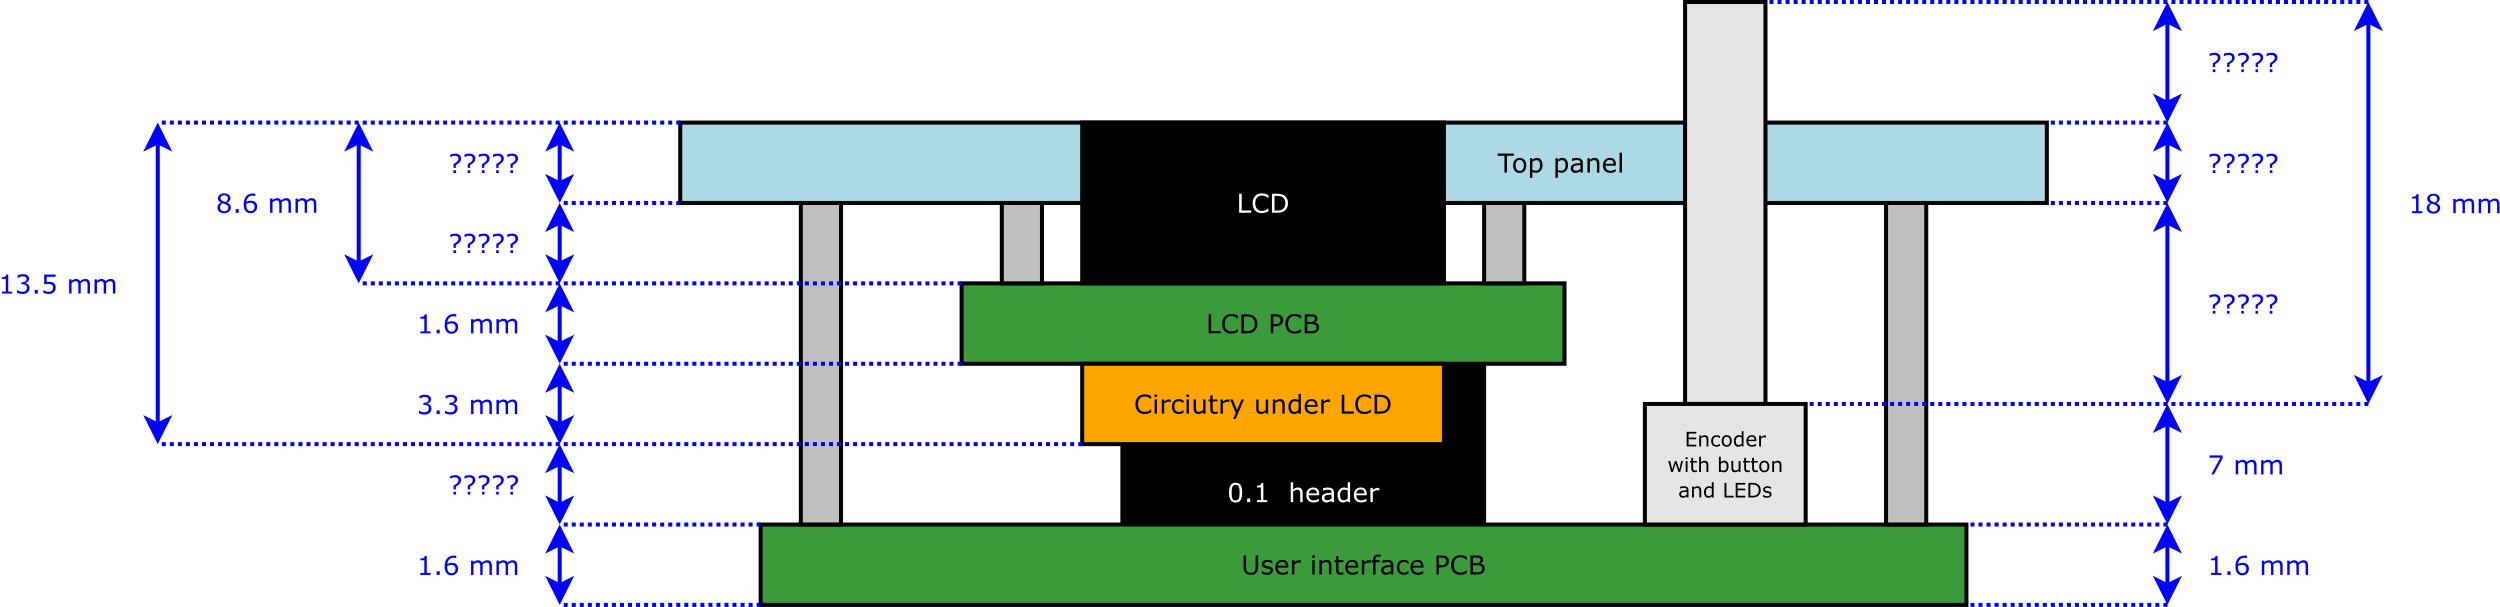<?xml version="1.0" encoding="UTF-8"?>
<svg xmlns="http://www.w3.org/2000/svg" xmlns:xlink="http://www.w3.org/1999/xlink" width="1244pt" height="302pt" viewBox="0 0 1244 302" version="1.1">
<defs>
<g>
<symbol overflow="visible" id="glyph0-0">
<path style="stroke:none;" d="M 7.406 -4.734 C 7.406 -3.035 7.141 -1.785 6.609 -0.984 C 6.078 -0.191 5.254 0.203 4.141 0.203 C 3.004 0.203 2.176 -0.195 1.656 -1 C 1.133 -1.812 0.875 -3.051 0.875 -4.719 C 0.875 -6.395 1.133 -7.633 1.656 -8.438 C 2.188 -9.238 3.016 -9.641 4.141 -9.641 C 5.273 -9.641 6.102 -9.234 6.625 -8.422 C 7.145 -7.609 7.406 -6.379 7.406 -4.734 Z M 5.734 -1.844 C 5.879 -2.188 5.977 -2.586 6.031 -3.047 C 6.094 -3.516 6.125 -4.078 6.125 -4.734 C 6.125 -5.367 6.094 -5.922 6.031 -6.391 C 5.977 -6.867 5.879 -7.273 5.734 -7.609 C 5.586 -7.93 5.383 -8.176 5.125 -8.344 C 4.863 -8.508 4.535 -8.594 4.141 -8.594 C 3.742 -8.594 3.414 -8.508 3.156 -8.344 C 2.895 -8.176 2.688 -7.926 2.531 -7.594 C 2.383 -7.281 2.285 -6.875 2.234 -6.375 C 2.18 -5.875 2.156 -5.32 2.156 -4.719 C 2.156 -4.051 2.176 -3.492 2.219 -3.047 C 2.27 -2.609 2.375 -2.211 2.531 -1.859 C 2.664 -1.535 2.859 -1.285 3.109 -1.109 C 3.367 -0.93 3.711 -0.844 4.141 -0.844 C 4.535 -0.844 4.863 -0.926 5.125 -1.094 C 5.383 -1.258 5.586 -1.508 5.734 -1.844 Z M 5.734 -1.844 "/>
</symbol>
<symbol overflow="visible" id="glyph0-1">
<path style="stroke:none;" d="M 3.125 0 L 1.609 0 L 1.609 -1.812 L 3.125 -1.812 Z M 3.125 0 "/>
</symbol>
<symbol overflow="visible" id="glyph0-2">
<path style="stroke:none;" d="M 6.875 0 L 1.766 0 L 1.766 -0.969 L 3.734 -0.969 L 3.734 -7.297 L 1.766 -7.297 L 1.766 -8.156 C 2.035 -8.156 2.32 -8.176 2.625 -8.219 C 2.926 -8.27 3.156 -8.336 3.312 -8.422 C 3.508 -8.523 3.66 -8.66 3.766 -8.828 C 3.879 -8.992 3.945 -9.211 3.969 -9.484 L 4.953 -9.484 L 4.953 -0.969 L 6.875 -0.969 Z M 6.875 0 "/>
</symbol>
<symbol overflow="visible" id="glyph0-3">
<path style="stroke:none;" d=""/>
</symbol>
<symbol overflow="visible" id="glyph0-4">
<path style="stroke:none;" d="M 7.109 0 L 5.906 0 L 5.906 -4.031 C 5.906 -4.363 5.883 -4.672 5.844 -4.953 C 5.812 -5.242 5.742 -5.469 5.641 -5.625 C 5.535 -5.801 5.383 -5.93 5.188 -6.016 C 4.988 -6.109 4.727 -6.156 4.406 -6.156 C 4.082 -6.156 3.742 -6.07 3.391 -5.906 C 3.035 -5.75 2.695 -5.547 2.375 -5.297 L 2.375 0 L 1.172 0 L 1.172 -9.875 L 2.375 -9.875 L 2.375 -6.297 C 2.738 -6.609 3.117 -6.848 3.516 -7.016 C 3.922 -7.191 4.332 -7.281 4.75 -7.281 C 5.508 -7.281 6.094 -7.051 6.5 -6.594 C 6.906 -6.133 7.109 -5.473 7.109 -4.609 Z M 7.109 0 "/>
</symbol>
<symbol overflow="visible" id="glyph0-5">
<path style="stroke:none;" d="M 7.109 -3.422 L 1.891 -3.422 C 1.891 -2.984 1.953 -2.602 2.078 -2.281 C 2.211 -1.957 2.395 -1.691 2.625 -1.484 C 2.844 -1.285 3.102 -1.133 3.406 -1.031 C 3.707 -0.926 4.039 -0.875 4.406 -0.875 C 4.883 -0.875 5.367 -0.969 5.859 -1.156 C 6.348 -1.352 6.695 -1.547 6.906 -1.734 L 6.969 -1.734 L 6.969 -0.438 C 6.562 -0.258 6.148 -0.113 5.734 0 C 5.316 0.113 4.879 0.172 4.422 0.172 C 3.242 0.172 2.32 -0.145 1.656 -0.781 C 1 -1.426 0.672 -2.332 0.672 -3.5 C 0.672 -4.664 0.988 -5.586 1.625 -6.266 C 2.258 -6.941 3.094 -7.281 4.125 -7.281 C 5.07 -7.281 5.805 -7 6.328 -6.438 C 6.848 -5.883 7.109 -5.094 7.109 -4.062 Z M 5.953 -4.328 C 5.941 -4.961 5.781 -5.445 5.469 -5.781 C 5.164 -6.125 4.695 -6.297 4.062 -6.297 C 3.414 -6.297 2.906 -6.109 2.531 -5.734 C 2.156 -5.359 1.941 -4.891 1.891 -4.328 Z M 5.953 -4.328 "/>
</symbol>
<symbol overflow="visible" id="glyph0-6">
<path style="stroke:none;" d="M 6.688 0 L 5.5 0 L 5.5 -0.75 C 5.395 -0.676 5.25 -0.578 5.062 -0.453 C 4.883 -0.328 4.711 -0.223 4.547 -0.141 C 4.348 -0.047 4.117 0.031 3.859 0.094 C 3.598 0.164 3.297 0.203 2.953 0.203 C 2.316 0.203 1.773 -0.008 1.328 -0.438 C 0.879 -0.863 0.656 -1.406 0.656 -2.062 C 0.656 -2.594 0.77 -3.023 1 -3.359 C 1.238 -3.691 1.57 -3.953 2 -4.141 C 2.426 -4.336 2.941 -4.469 3.547 -4.531 C 4.148 -4.602 4.801 -4.656 5.5 -4.688 L 5.5 -4.875 C 5.5 -5.145 5.453 -5.367 5.359 -5.547 C 5.266 -5.723 5.125 -5.859 4.938 -5.953 C 4.77 -6.055 4.566 -6.125 4.328 -6.156 C 4.098 -6.188 3.852 -6.203 3.594 -6.203 C 3.281 -6.203 2.93 -6.16 2.547 -6.078 C 2.16 -5.992 1.766 -5.875 1.359 -5.719 L 1.281 -5.719 L 1.281 -6.938 C 1.52 -7 1.859 -7.066 2.297 -7.141 C 2.734 -7.223 3.164 -7.266 3.594 -7.266 C 4.094 -7.266 4.523 -7.223 4.891 -7.141 C 5.266 -7.055 5.586 -6.914 5.859 -6.719 C 6.129 -6.52 6.332 -6.266 6.469 -5.953 C 6.613 -5.648 6.688 -5.27 6.688 -4.812 Z M 5.5 -1.75 L 5.5 -3.719 C 5.133 -3.695 4.703 -3.664 4.203 -3.625 C 3.711 -3.582 3.328 -3.52 3.047 -3.438 C 2.703 -3.344 2.422 -3.191 2.203 -2.984 C 1.992 -2.773 1.891 -2.492 1.891 -2.141 C 1.891 -1.734 2.008 -1.426 2.25 -1.219 C 2.5 -1.02 2.879 -0.922 3.391 -0.922 C 3.805 -0.922 4.188 -1 4.531 -1.156 C 4.875 -1.32 5.195 -1.52 5.5 -1.75 Z M 5.5 -1.75 "/>
</symbol>
<symbol overflow="visible" id="glyph0-7">
<path style="stroke:none;" d="M 6.922 0 L 5.734 0 L 5.734 -0.75 C 5.391 -0.445 5.031 -0.211 4.656 -0.047 C 4.281 0.117 3.879 0.203 3.453 0.203 C 2.598 0.203 1.922 -0.125 1.422 -0.781 C 0.93 -1.438 0.688 -2.336 0.688 -3.484 C 0.688 -4.086 0.77 -4.625 0.938 -5.094 C 1.113 -5.562 1.348 -5.961 1.641 -6.297 C 1.922 -6.617 2.254 -6.863 2.641 -7.031 C 3.023 -7.195 3.422 -7.281 3.828 -7.281 C 4.203 -7.281 4.531 -7.238 4.812 -7.156 C 5.102 -7.082 5.41 -6.969 5.734 -6.812 L 5.734 -9.875 L 6.922 -9.875 Z M 5.734 -1.75 L 5.734 -5.812 C 5.41 -5.957 5.117 -6.055 4.859 -6.109 C 4.609 -6.172 4.332 -6.203 4.031 -6.203 C 3.363 -6.203 2.844 -5.969 2.469 -5.5 C 2.102 -5.031 1.922 -4.367 1.922 -3.516 C 1.922 -2.672 2.062 -2.031 2.344 -1.594 C 2.633 -1.156 3.098 -0.938 3.734 -0.938 C 4.066 -0.938 4.406 -1.008 4.75 -1.156 C 5.102 -1.312 5.43 -1.508 5.734 -1.75 Z M 5.734 -1.75 "/>
</symbol>
<symbol overflow="visible" id="glyph0-8">
<path style="stroke:none;" d="M 5.594 -5.797 L 5.531 -5.797 C 5.352 -5.836 5.18 -5.863 5.016 -5.875 C 4.848 -5.895 4.648 -5.906 4.422 -5.906 C 4.055 -5.906 3.703 -5.82 3.359 -5.656 C 3.016 -5.5 2.688 -5.289 2.375 -5.031 L 2.375 0 L 1.172 0 L 1.172 -7.094 L 2.375 -7.094 L 2.375 -6.047 C 2.844 -6.422 3.258 -6.688 3.625 -6.844 C 3.988 -7.008 4.359 -7.094 4.734 -7.094 C 4.941 -7.094 5.086 -7.086 5.172 -7.078 C 5.266 -7.066 5.406 -7.047 5.594 -7.016 Z M 5.594 -5.797 "/>
</symbol>
<symbol overflow="visible" id="glyph0-9">
<path style="stroke:none;" d="M 8.391 -3.797 C 8.391 -3.109 8.312 -2.508 8.156 -2 C 8.008 -1.488 7.766 -1.066 7.422 -0.734 C 7.098 -0.41 6.719 -0.172 6.281 -0.016 C 5.844 0.129 5.332 0.203 4.75 0.203 C 4.156 0.203 3.641 0.125 3.203 -0.031 C 2.766 -0.188 2.395 -0.422 2.094 -0.734 C 1.75 -1.078 1.5 -1.492 1.344 -1.984 C 1.195 -2.473 1.125 -3.078 1.125 -3.797 L 1.125 -9.453 L 2.391 -9.453 L 2.391 -3.734 C 2.391 -3.223 2.422 -2.816 2.484 -2.516 C 2.555 -2.223 2.676 -1.957 2.844 -1.719 C 3.031 -1.438 3.281 -1.223 3.594 -1.078 C 3.914 -0.941 4.301 -0.875 4.75 -0.875 C 5.207 -0.875 5.594 -0.941 5.906 -1.078 C 6.227 -1.223 6.484 -1.438 6.672 -1.719 C 6.836 -1.957 6.953 -2.234 7.016 -2.547 C 7.086 -2.859 7.125 -3.242 7.125 -3.703 L 7.125 -9.453 L 8.391 -9.453 Z M 8.391 -3.797 "/>
</symbol>
<symbol overflow="visible" id="glyph0-10">
<path style="stroke:none;" d="M 6.234 -2.047 C 6.234 -1.398 5.969 -0.867 5.438 -0.453 C 4.906 -0.035 4.176 0.172 3.25 0.172 C 2.719 0.172 2.234 0.109 1.797 -0.016 C 1.359 -0.141 0.992 -0.273 0.703 -0.422 L 0.703 -1.766 L 0.766 -1.766 C 1.141 -1.484 1.555 -1.258 2.016 -1.094 C 2.473 -0.926 2.914 -0.844 3.344 -0.844 C 3.863 -0.844 4.27 -0.926 4.562 -1.094 C 4.863 -1.258 5.016 -1.523 5.016 -1.891 C 5.016 -2.172 4.938 -2.383 4.781 -2.531 C 4.613 -2.676 4.305 -2.797 3.859 -2.891 C 3.68 -2.93 3.457 -2.977 3.188 -3.031 C 2.914 -3.082 2.664 -3.133 2.438 -3.188 C 1.82 -3.352 1.383 -3.598 1.125 -3.922 C 0.863 -4.242 0.734 -4.633 0.734 -5.094 C 0.734 -5.383 0.789 -5.66 0.906 -5.922 C 1.031 -6.18 1.211 -6.41 1.453 -6.609 C 1.691 -6.805 1.992 -6.961 2.359 -7.078 C 2.723 -7.203 3.133 -7.266 3.594 -7.266 C 4.02 -7.266 4.445 -7.211 4.875 -7.109 C 5.312 -7.004 5.672 -6.879 5.953 -6.734 L 5.953 -5.453 L 5.891 -5.453 C 5.586 -5.68 5.219 -5.867 4.781 -6.016 C 4.344 -6.172 3.914 -6.25 3.5 -6.25 C 3.062 -6.25 2.691 -6.164 2.391 -6 C 2.098 -5.832 1.953 -5.582 1.953 -5.25 C 1.953 -4.957 2.039 -4.738 2.219 -4.594 C 2.395 -4.445 2.68 -4.328 3.078 -4.234 C 3.305 -4.18 3.555 -4.129 3.828 -4.078 C 4.098 -4.023 4.32 -3.977 4.5 -3.938 C 5.062 -3.812 5.492 -3.594 5.797 -3.281 C 6.086 -2.969 6.234 -2.555 6.234 -2.047 Z M 6.234 -2.047 "/>
</symbol>
<symbol overflow="visible" id="glyph0-11">
<path style="stroke:none;" d="M 2.453 -8.281 L 1.109 -8.281 L 1.109 -9.516 L 2.453 -9.516 Z M 2.375 0 L 1.188 0 L 1.188 -7.094 L 2.375 -7.094 Z M 2.375 0 "/>
</symbol>
<symbol overflow="visible" id="glyph0-12">
<path style="stroke:none;" d="M 7.109 0 L 5.906 0 L 5.906 -4.031 C 5.906 -4.363 5.883 -4.672 5.844 -4.953 C 5.812 -5.242 5.742 -5.469 5.641 -5.625 C 5.535 -5.801 5.383 -5.93 5.188 -6.016 C 4.988 -6.109 4.727 -6.156 4.406 -6.156 C 4.082 -6.156 3.742 -6.07 3.391 -5.906 C 3.035 -5.75 2.695 -5.547 2.375 -5.297 L 2.375 0 L 1.172 0 L 1.172 -7.094 L 2.375 -7.094 L 2.375 -6.297 C 2.738 -6.609 3.117 -6.848 3.516 -7.016 C 3.922 -7.191 4.332 -7.281 4.75 -7.281 C 5.508 -7.281 6.094 -7.051 6.5 -6.594 C 6.906 -6.133 7.109 -5.473 7.109 -4.609 Z M 7.109 0 "/>
</symbol>
<symbol overflow="visible" id="glyph0-13">
<path style="stroke:none;" d="M 4.859 -0.062 C 4.629 0 4.379 0.047 4.109 0.078 C 3.848 0.117 3.617 0.141 3.422 0.141 C 2.691 0.141 2.141 -0.051 1.766 -0.438 C 1.391 -0.832 1.203 -1.457 1.203 -2.312 L 1.203 -6.094 L 0.391 -6.094 L 0.391 -7.094 L 1.203 -7.094 L 1.203 -9.125 L 2.391 -9.125 L 2.391 -7.094 L 4.859 -7.094 L 4.859 -6.094 L 2.391 -6.094 L 2.391 -2.859 C 2.391 -2.484 2.395 -2.191 2.406 -1.984 C 2.426 -1.773 2.488 -1.578 2.594 -1.391 C 2.688 -1.223 2.812 -1.098 2.969 -1.016 C 3.133 -0.941 3.383 -0.906 3.719 -0.906 C 3.914 -0.906 4.117 -0.93 4.328 -0.984 C 4.547 -1.047 4.703 -1.098 4.797 -1.141 L 4.859 -1.141 Z M 4.859 -0.062 "/>
</symbol>
<symbol overflow="visible" id="glyph0-14">
<path style="stroke:none;" d="M 4.984 -8.719 L 4.922 -8.719 C 4.797 -8.758 4.625 -8.801 4.406 -8.844 C 4.195 -8.883 4.016 -8.906 3.859 -8.906 C 3.336 -8.906 2.961 -8.789 2.734 -8.562 C 2.504 -8.332 2.391 -7.922 2.391 -7.328 L 2.391 -7.094 L 4.547 -7.094 L 4.547 -6.094 L 2.438 -6.094 L 2.438 0 L 1.234 0 L 1.234 -6.094 L 0.438 -6.094 L 0.438 -7.094 L 1.234 -7.094 L 1.234 -7.328 C 1.234 -8.172 1.441 -8.816 1.859 -9.266 C 2.285 -9.711 2.895 -9.938 3.688 -9.938 C 3.945 -9.938 4.18 -9.922 4.391 -9.891 C 4.609 -9.867 4.805 -9.844 4.984 -9.812 Z M 4.984 -8.719 "/>
</symbol>
<symbol overflow="visible" id="glyph0-15">
<path style="stroke:none;" d="M 6.422 -0.438 C 6.023 -0.25 5.645 -0.102 5.281 0 C 4.926 0.102 4.547 0.156 4.141 0.156 C 3.629 0.156 3.16 0.082 2.734 -0.062 C 2.305 -0.219 1.941 -0.445 1.641 -0.75 C 1.328 -1.051 1.086 -1.438 0.922 -1.906 C 0.754 -2.375 0.672 -2.914 0.672 -3.531 C 0.672 -4.695 0.988 -5.609 1.625 -6.266 C 2.258 -6.922 3.098 -7.25 4.141 -7.25 C 4.547 -7.25 4.941 -7.191 5.328 -7.078 C 5.723 -6.961 6.086 -6.828 6.422 -6.672 L 6.422 -5.344 L 6.359 -5.344 C 5.992 -5.625 5.613 -5.836 5.219 -5.984 C 4.832 -6.141 4.457 -6.219 4.094 -6.219 C 3.414 -6.219 2.879 -5.988 2.484 -5.531 C 2.098 -5.082 1.906 -4.414 1.906 -3.531 C 1.906 -2.676 2.094 -2.02 2.469 -1.562 C 2.852 -1.102 3.395 -0.875 4.094 -0.875 C 4.332 -0.875 4.578 -0.906 4.828 -0.969 C 5.078 -1.031 5.301 -1.113 5.5 -1.219 C 5.676 -1.312 5.836 -1.406 5.984 -1.5 C 6.141 -1.602 6.266 -1.691 6.359 -1.766 L 6.422 -1.766 Z M 6.422 -0.438 "/>
</symbol>
<symbol overflow="visible" id="glyph0-16">
<path style="stroke:none;" d="M 7.453 -6.594 C 7.453 -6.176 7.379 -5.785 7.234 -5.422 C 7.086 -5.066 6.883 -4.758 6.625 -4.5 C 6.289 -4.176 5.898 -3.93 5.453 -3.766 C 5.016 -3.598 4.457 -3.516 3.781 -3.516 L 2.531 -3.516 L 2.531 0 L 1.266 0 L 1.266 -9.453 L 3.828 -9.453 C 4.398 -9.453 4.879 -9.406 5.266 -9.312 C 5.66 -9.219 6.016 -9.066 6.328 -8.859 C 6.68 -8.617 6.957 -8.316 7.156 -7.953 C 7.352 -7.598 7.453 -7.145 7.453 -6.594 Z M 6.141 -6.562 C 6.141 -6.883 6.082 -7.164 5.969 -7.406 C 5.852 -7.656 5.68 -7.852 5.453 -8 C 5.242 -8.133 5.008 -8.227 4.75 -8.281 C 4.5 -8.344 4.172 -8.375 3.766 -8.375 L 2.531 -8.375 L 2.531 -4.594 L 3.594 -4.594 C 4.094 -4.594 4.5 -4.641 4.812 -4.734 C 5.133 -4.828 5.395 -4.973 5.594 -5.172 C 5.789 -5.367 5.93 -5.578 6.016 -5.797 C 6.098 -6.023 6.141 -6.281 6.141 -6.562 Z M 6.141 -6.562 "/>
</symbol>
<symbol overflow="visible" id="glyph0-17">
<path style="stroke:none;" d="M 8.562 -0.688 C 8.332 -0.582 8.125 -0.484 7.938 -0.391 C 7.75 -0.305 7.504 -0.219 7.203 -0.125 C 6.941 -0.039 6.66 0.023 6.359 0.078 C 6.055 0.141 5.723 0.172 5.359 0.172 C 4.672 0.172 4.047 0.078 3.484 -0.109 C 2.922 -0.305 2.438 -0.609 2.031 -1.016 C 1.625 -1.422 1.305 -1.93 1.078 -2.547 C 0.848 -3.172 0.734 -3.895 0.734 -4.719 C 0.734 -5.5 0.844 -6.191 1.062 -6.797 C 1.281 -7.41 1.598 -7.93 2.016 -8.359 C 2.41 -8.766 2.895 -9.078 3.469 -9.297 C 4.039 -9.516 4.672 -9.625 5.359 -9.625 C 5.867 -9.625 6.375 -9.562 6.875 -9.438 C 7.383 -9.312 7.945 -9.098 8.562 -8.797 L 8.562 -7.297 L 8.469 -7.297 C 7.945 -7.734 7.43 -8.051 6.922 -8.25 C 6.41 -8.445 5.863 -8.547 5.281 -8.547 C 4.801 -8.547 4.367 -8.469 3.984 -8.312 C 3.609 -8.164 3.27 -7.926 2.969 -7.594 C 2.676 -7.281 2.445 -6.879 2.281 -6.391 C 2.113 -5.91 2.031 -5.352 2.031 -4.719 C 2.031 -4.051 2.117 -3.477 2.297 -3 C 2.484 -2.52 2.719 -2.129 3 -1.828 C 3.301 -1.516 3.648 -1.285 4.047 -1.141 C 4.441 -0.992 4.859 -0.922 5.297 -0.922 C 5.898 -0.922 6.461 -1.02 6.984 -1.219 C 7.516 -1.426 8.016 -1.738 8.484 -2.156 L 8.562 -2.156 Z M 8.562 -0.688 "/>
</symbol>
<symbol overflow="visible" id="glyph0-18">
<path style="stroke:none;" d="M 8.391 -2.906 C 8.391 -2.438 8.301 -2.02 8.125 -1.656 C 7.945 -1.301 7.711 -1.008 7.422 -0.781 C 7.055 -0.5 6.66 -0.297 6.234 -0.172 C 5.816 -0.055 5.281 0 4.625 0 L 1.266 0 L 1.266 -9.453 L 4.062 -9.453 C 4.758 -9.453 5.273 -9.426 5.609 -9.375 C 5.953 -9.32 6.285 -9.219 6.609 -9.062 C 6.953 -8.875 7.203 -8.633 7.359 -8.344 C 7.516 -8.062 7.594 -7.723 7.594 -7.328 C 7.594 -6.879 7.477 -6.5 7.25 -6.188 C 7.02 -5.875 6.711 -5.617 6.328 -5.422 L 6.328 -5.375 C 6.973 -5.25 7.477 -4.969 7.844 -4.531 C 8.207 -4.102 8.391 -3.562 8.391 -2.906 Z M 6.281 -7.172 C 6.281 -7.398 6.242 -7.594 6.172 -7.75 C 6.098 -7.906 5.973 -8.031 5.797 -8.125 C 5.598 -8.238 5.359 -8.305 5.078 -8.328 C 4.797 -8.359 4.445 -8.375 4.031 -8.375 L 2.531 -8.375 L 2.531 -5.656 L 4.156 -5.656 C 4.539 -5.656 4.848 -5.672 5.078 -5.703 C 5.316 -5.742 5.535 -5.828 5.734 -5.953 C 5.93 -6.086 6.07 -6.254 6.156 -6.453 C 6.238 -6.648 6.281 -6.891 6.281 -7.172 Z M 7.094 -2.859 C 7.094 -3.234 7.035 -3.531 6.922 -3.75 C 6.805 -3.977 6.598 -4.172 6.297 -4.328 C 6.098 -4.441 5.852 -4.516 5.562 -4.547 C 5.27 -4.578 4.914 -4.594 4.5 -4.594 L 2.531 -4.594 L 2.531 -1.078 L 4.188 -1.078 C 4.738 -1.078 5.188 -1.102 5.531 -1.156 C 5.883 -1.219 6.176 -1.32 6.406 -1.469 C 6.645 -1.633 6.816 -1.82 6.922 -2.031 C 7.035 -2.25 7.094 -2.523 7.094 -2.859 Z M 7.094 -2.859 "/>
</symbol>
<symbol overflow="visible" id="glyph0-19">
<path style="stroke:none;" d="M 8.016 -8.328 L 4.641 -8.328 L 4.641 0 L 3.375 0 L 3.375 -8.328 L 0 -8.328 L 0 -9.453 L 8.016 -9.453 Z M 8.016 -8.328 "/>
</symbol>
<symbol overflow="visible" id="glyph0-20">
<path style="stroke:none;" d="M 7.219 -3.547 C 7.219 -2.391 6.922 -1.473 6.328 -0.797 C 5.734 -0.129 4.941 0.203 3.953 0.203 C 2.941 0.203 2.141 -0.129 1.547 -0.797 C 0.961 -1.473 0.672 -2.391 0.672 -3.547 C 0.672 -4.703 0.961 -5.613 1.547 -6.281 C 2.141 -6.945 2.941 -7.281 3.953 -7.281 C 4.941 -7.281 5.734 -6.945 6.328 -6.281 C 6.922 -5.613 7.219 -4.703 7.219 -3.547 Z M 5.984 -3.547 C 5.984 -4.461 5.801 -5.145 5.438 -5.594 C 5.082 -6.039 4.586 -6.266 3.953 -6.266 C 3.305 -6.266 2.801 -6.039 2.438 -5.594 C 2.082 -5.145 1.906 -4.461 1.906 -3.547 C 1.906 -2.648 2.082 -1.973 2.438 -1.516 C 2.801 -1.055 3.305 -0.828 3.953 -0.828 C 4.586 -0.828 5.082 -1.055 5.438 -1.516 C 5.801 -1.973 5.984 -2.648 5.984 -3.547 Z M 5.984 -3.547 "/>
</symbol>
<symbol overflow="visible" id="glyph0-21">
<path style="stroke:none;" d="M 7.422 -3.625 C 7.422 -3.051 7.336 -2.523 7.172 -2.047 C 7.004 -1.578 6.77 -1.176 6.469 -0.844 C 6.188 -0.531 5.852 -0.285 5.469 -0.109 C 5.094 0.055 4.695 0.141 4.281 0.141 C 3.906 0.141 3.566 0.098 3.266 0.016 C 2.973 -0.066 2.676 -0.191 2.375 -0.359 L 2.375 2.609 L 1.172 2.609 L 1.172 -7.094 L 2.375 -7.094 L 2.375 -6.344 C 2.688 -6.613 3.039 -6.836 3.438 -7.016 C 3.832 -7.191 4.254 -7.281 4.703 -7.281 C 5.555 -7.281 6.223 -6.957 6.703 -6.312 C 7.18 -5.664 7.422 -4.77 7.422 -3.625 Z M 6.188 -3.594 C 6.188 -4.445 6.039 -5.086 5.75 -5.516 C 5.457 -5.941 5.008 -6.156 4.406 -6.156 C 4.062 -6.156 3.711 -6.078 3.359 -5.922 C 3.016 -5.773 2.688 -5.582 2.375 -5.344 L 2.375 -1.328 C 2.707 -1.172 2.992 -1.066 3.234 -1.016 C 3.484 -0.961 3.758 -0.938 4.062 -0.938 C 4.727 -0.938 5.25 -1.16 5.625 -1.609 C 6 -2.055 6.188 -2.719 6.188 -3.594 Z M 6.188 -3.594 "/>
</symbol>
<symbol overflow="visible" id="glyph0-22">
<path style="stroke:none;" d="M 2.375 0 L 1.188 0 L 1.188 -9.875 L 2.375 -9.875 Z M 2.375 0 "/>
</symbol>
<symbol overflow="visible" id="glyph0-23">
<path style="stroke:none;" d="M 7.25 0 L 1.266 0 L 1.266 -9.453 L 2.531 -9.453 L 2.531 -1.125 L 7.25 -1.125 Z M 7.25 0 "/>
</symbol>
<symbol overflow="visible" id="glyph0-24">
<path style="stroke:none;" d="M 9.25 -4.719 C 9.25 -3.852 9.062 -3.07 8.688 -2.375 C 8.312 -1.676 7.816 -1.133 7.203 -0.75 C 6.766 -0.488 6.281 -0.297 5.75 -0.172 C 5.219 -0.055 4.52 0 3.656 0 L 1.266 0 L 1.266 -9.453 L 3.625 -9.453 C 4.551 -9.453 5.285 -9.383 5.828 -9.25 C 6.367 -9.113 6.832 -8.93 7.219 -8.703 C 7.852 -8.297 8.348 -7.758 8.703 -7.094 C 9.066 -6.426 9.25 -5.633 9.25 -4.719 Z M 7.938 -4.734 C 7.938 -5.473 7.805 -6.098 7.547 -6.609 C 7.297 -7.117 6.914 -7.52 6.406 -7.812 C 6.031 -8.02 5.629 -8.164 5.203 -8.25 C 4.785 -8.332 4.285 -8.375 3.703 -8.375 L 2.531 -8.375 L 2.531 -1.078 L 3.703 -1.078 C 4.305 -1.078 4.832 -1.117 5.281 -1.203 C 5.738 -1.297 6.156 -1.461 6.531 -1.703 C 7 -2.004 7.348 -2.398 7.578 -2.891 C 7.816 -3.379 7.938 -3.992 7.938 -4.734 Z M 7.938 -4.734 "/>
</symbol>
<symbol overflow="visible" id="glyph0-25">
<path style="stroke:none;" d="M 7.047 0 L 5.859 0 L 5.859 -0.781 C 5.453 -0.469 5.066 -0.223 4.703 -0.047 C 4.336 0.117 3.93 0.203 3.484 0.203 C 2.742 0.203 2.164 -0.023 1.75 -0.484 C 1.332 -0.941 1.125 -1.609 1.125 -2.484 L 1.125 -7.094 L 2.312 -7.094 L 2.312 -3.047 C 2.312 -2.691 2.328 -2.383 2.359 -2.125 C 2.398 -1.875 2.473 -1.656 2.578 -1.469 C 2.691 -1.281 2.836 -1.145 3.016 -1.062 C 3.203 -0.977 3.473 -0.938 3.828 -0.938 C 4.129 -0.938 4.461 -1.016 4.828 -1.172 C 5.203 -1.336 5.547 -1.547 5.859 -1.797 L 5.859 -7.094 L 7.047 -7.094 Z M 7.047 0 "/>
</symbol>
<symbol overflow="visible" id="glyph0-26">
<path style="stroke:none;" d="M 7.312 -7.094 L 3.172 2.609 L 1.891 2.609 L 3.219 -0.344 L 0.391 -7.094 L 1.688 -7.094 L 3.859 -1.828 L 6.062 -7.094 Z M 7.312 -7.094 "/>
</symbol>
<symbol overflow="visible" id="glyph0-27">
<path style="stroke:none;" d="M 6.375 -7.234 C 6.375 -6.816 6.301 -6.445 6.156 -6.125 C 6.008 -5.801 5.816 -5.516 5.578 -5.266 C 5.336 -5.023 5.062 -4.797 4.75 -4.578 C 4.445 -4.367 4.117 -4.164 3.766 -3.969 L 3.766 -2.547 L 2.641 -2.547 L 2.641 -4.469 C 2.91 -4.625 3.203 -4.797 3.516 -4.984 C 3.836 -5.172 4.102 -5.359 4.312 -5.547 C 4.551 -5.773 4.738 -6.004 4.875 -6.234 C 5.008 -6.473 5.078 -6.773 5.078 -7.141 C 5.078 -7.617 4.914 -7.973 4.594 -8.203 C 4.27 -8.441 3.852 -8.562 3.344 -8.562 C 2.883 -8.562 2.453 -8.488 2.047 -8.344 C 1.641 -8.195 1.316 -8.051 1.078 -7.906 L 1.016 -7.906 L 1.016 -9.203 C 1.305 -9.316 1.68 -9.414 2.141 -9.5 C 2.598 -9.594 3.031 -9.641 3.438 -9.641 C 4.344 -9.641 5.055 -9.414 5.578 -8.969 C 6.109 -8.531 6.375 -7.953 6.375 -7.234 Z M 3.875 0 L 2.578 0 L 2.578 -1.344 L 3.875 -1.344 Z M 3.875 0 "/>
</symbol>
<symbol overflow="visible" id="glyph0-28">
<path style="stroke:none;" d="M 7.562 -3.062 C 7.562 -2.102 7.242 -1.316 6.609 -0.703 C 5.973 -0.098 5.195 0.203 4.281 0.203 C 3.82 0.203 3.398 0.129 3.016 -0.016 C 2.629 -0.16 2.289 -0.375 2 -0.656 C 1.633 -1.008 1.352 -1.473 1.156 -2.047 C 0.969 -2.629 0.875 -3.332 0.875 -4.156 C 0.875 -4.988 0.961 -5.727 1.141 -6.375 C 1.316 -7.02 1.602 -7.598 2 -8.109 C 2.375 -8.586 2.852 -8.957 3.438 -9.219 C 4.031 -9.488 4.719 -9.625 5.5 -9.625 C 5.75 -9.625 5.957 -9.613 6.125 -9.594 C 6.289 -9.57 6.461 -9.535 6.641 -9.484 L 6.641 -8.266 L 6.578 -8.266 C 6.461 -8.328 6.285 -8.383 6.047 -8.438 C 5.805 -8.5 5.562 -8.531 5.312 -8.531 C 4.395 -8.531 3.664 -8.242 3.125 -7.672 C 2.582 -7.109 2.27 -6.344 2.188 -5.375 C 2.539 -5.594 2.891 -5.754 3.234 -5.859 C 3.578 -5.973 3.977 -6.031 4.438 -6.031 C 4.832 -6.031 5.18 -5.992 5.484 -5.922 C 5.797 -5.848 6.113 -5.703 6.438 -5.484 C 6.812 -5.223 7.094 -4.895 7.281 -4.5 C 7.469 -4.102 7.562 -3.625 7.562 -3.062 Z M 6.266 -3.016 C 6.266 -3.41 6.207 -3.734 6.094 -3.984 C 5.977 -4.242 5.785 -4.473 5.516 -4.672 C 5.328 -4.805 5.113 -4.895 4.875 -4.938 C 4.633 -4.977 4.383 -5 4.125 -5 C 3.77 -5 3.438 -4.953 3.125 -4.859 C 2.82 -4.773 2.504 -4.645 2.172 -4.469 C 2.172 -4.375 2.164 -4.285 2.156 -4.203 C 2.156 -4.117 2.156 -4.008 2.156 -3.875 C 2.156 -3.207 2.223 -2.68 2.359 -2.297 C 2.492 -1.91 2.68 -1.602 2.922 -1.375 C 3.117 -1.188 3.328 -1.051 3.547 -0.969 C 3.773 -0.883 4.023 -0.844 4.297 -0.844 C 4.91 -0.844 5.391 -1.031 5.734 -1.406 C 6.086 -1.781 6.266 -2.316 6.266 -3.016 Z M 6.266 -3.016 "/>
</symbol>
<symbol overflow="visible" id="glyph0-29">
<path style="stroke:none;" d="M 11.516 0 L 10.328 0 L 10.328 -4.031 C 10.328 -4.344 10.312 -4.641 10.281 -4.922 C 10.258 -5.203 10.203 -5.426 10.109 -5.594 C 10.016 -5.781 9.875 -5.922 9.688 -6.016 C 9.508 -6.109 9.25 -6.156 8.906 -6.156 C 8.57 -6.156 8.238 -6.07 7.906 -5.906 C 7.57 -5.738 7.238 -5.523 6.906 -5.266 C 6.914 -5.16 6.922 -5.047 6.922 -4.922 C 6.93 -4.797 6.938 -4.664 6.938 -4.531 L 6.938 0 L 5.75 0 L 5.75 -4.031 C 5.75 -4.344 5.734 -4.641 5.703 -4.922 C 5.68 -5.203 5.625 -5.43 5.531 -5.609 C 5.438 -5.785 5.297 -5.922 5.109 -6.016 C 4.93 -6.109 4.672 -6.156 4.328 -6.156 C 4.004 -6.156 3.676 -6.07 3.344 -5.906 C 3.02 -5.75 2.695 -5.547 2.375 -5.297 L 2.375 0 L 1.172 0 L 1.172 -7.094 L 2.375 -7.094 L 2.375 -6.297 C 2.738 -6.609 3.102 -6.848 3.469 -7.016 C 3.844 -7.191 4.242 -7.281 4.672 -7.281 C 5.148 -7.281 5.555 -7.176 5.891 -6.969 C 6.234 -6.77 6.484 -6.492 6.641 -6.141 C 7.129 -6.547 7.57 -6.836 7.969 -7.016 C 8.363 -7.191 8.789 -7.281 9.25 -7.281 C 10.02 -7.281 10.586 -7.047 10.953 -6.578 C 11.328 -6.109 11.516 -5.453 11.516 -4.609 Z M 11.516 0 "/>
</symbol>
<symbol overflow="visible" id="glyph0-30">
<path style="stroke:none;" d="M 7.453 -8.031 L 3.172 0 L 1.812 0 L 6.359 -8.344 L 0.984 -8.344 L 0.984 -9.453 L 7.453 -9.453 Z M 7.453 -8.031 "/>
</symbol>
<symbol overflow="visible" id="glyph0-31">
<path style="stroke:none;" d="M 7.484 -2.641 C 7.484 -1.816 7.164 -1.133 6.531 -0.594 C 5.895 -0.051 5.094 0.219 4.125 0.219 C 3.102 0.219 2.289 -0.047 1.688 -0.578 C 1.082 -1.109 0.781 -1.785 0.781 -2.609 C 0.781 -3.129 0.93 -3.602 1.234 -4.031 C 1.535 -4.457 1.961 -4.797 2.516 -5.047 L 2.516 -5.078 C 2.016 -5.348 1.641 -5.645 1.391 -5.969 C 1.148 -6.289 1.031 -6.691 1.031 -7.172 C 1.031 -7.891 1.32 -8.484 1.906 -8.953 C 2.488 -9.43 3.227 -9.672 4.125 -9.672 C 5.07 -9.672 5.828 -9.441 6.391 -8.984 C 6.953 -8.535 7.234 -7.961 7.234 -7.266 C 7.234 -6.836 7.098 -6.414 6.828 -6 C 6.566 -5.594 6.176 -5.27 5.656 -5.031 L 5.656 -5 C 6.25 -4.738 6.703 -4.422 7.016 -4.047 C 7.328 -3.68 7.484 -3.211 7.484 -2.641 Z M 5.984 -7.25 C 5.984 -7.695 5.805 -8.055 5.453 -8.328 C 5.109 -8.598 4.664 -8.734 4.125 -8.734 C 3.594 -8.734 3.156 -8.602 2.812 -8.344 C 2.469 -8.094 2.297 -7.754 2.297 -7.328 C 2.297 -7.023 2.379 -6.758 2.547 -6.531 C 2.723 -6.312 2.988 -6.113 3.344 -5.938 C 3.5 -5.863 3.723 -5.766 4.016 -5.641 C 4.305 -5.516 4.594 -5.414 4.875 -5.344 C 5.289 -5.613 5.578 -5.898 5.734 -6.203 C 5.898 -6.504 5.984 -6.852 5.984 -7.25 Z M 6.188 -2.516 C 6.188 -2.898 6.098 -3.207 5.922 -3.438 C 5.754 -3.676 5.422 -3.914 4.922 -4.156 C 4.723 -4.25 4.504 -4.332 4.266 -4.406 C 4.023 -4.488 3.707 -4.602 3.312 -4.75 C 2.938 -4.539 2.633 -4.258 2.406 -3.906 C 2.176 -3.551 2.062 -3.148 2.062 -2.703 C 2.062 -2.129 2.254 -1.656 2.641 -1.281 C 3.035 -0.914 3.535 -0.734 4.141 -0.734 C 4.766 -0.734 5.258 -0.891 5.625 -1.203 C 6 -1.523 6.188 -1.961 6.188 -2.516 Z M 6.188 -2.516 "/>
</symbol>
<symbol overflow="visible" id="glyph0-32">
<path style="stroke:none;" d="M 6.594 -4.547 C 6.789 -4.367 6.953 -4.141 7.078 -3.859 C 7.211 -3.586 7.281 -3.234 7.281 -2.797 C 7.281 -2.367 7.203 -1.973 7.047 -1.609 C 6.891 -1.254 6.672 -0.941 6.391 -0.672 C 6.078 -0.379 5.703 -0.16 5.266 -0.016 C 4.836 0.129 4.367 0.203 3.859 0.203 C 3.336 0.203 2.82 0.141 2.312 0.016 C 1.801 -0.109 1.383 -0.25 1.062 -0.406 L 1.062 -1.734 L 1.156 -1.734 C 1.508 -1.492 1.93 -1.297 2.422 -1.141 C 2.91 -0.984 3.379 -0.906 3.828 -0.906 C 4.098 -0.906 4.383 -0.945 4.688 -1.031 C 4.988 -1.125 5.234 -1.254 5.422 -1.422 C 5.609 -1.609 5.75 -1.812 5.844 -2.031 C 5.945 -2.258 6 -2.547 6 -2.891 C 6 -3.234 5.941 -3.516 5.828 -3.734 C 5.723 -3.953 5.578 -4.129 5.391 -4.266 C 5.191 -4.391 4.957 -4.477 4.688 -4.531 C 4.414 -4.582 4.125 -4.609 3.812 -4.609 L 3.25 -4.609 L 3.25 -5.656 L 3.688 -5.656 C 4.332 -5.656 4.844 -5.789 5.219 -6.062 C 5.602 -6.332 5.797 -6.723 5.797 -7.234 C 5.797 -7.461 5.75 -7.66 5.656 -7.828 C 5.562 -8.004 5.426 -8.148 5.25 -8.266 C 5.07 -8.367 4.879 -8.441 4.672 -8.484 C 4.461 -8.523 4.227 -8.547 3.969 -8.547 C 3.562 -8.547 3.129 -8.473 2.672 -8.328 C 2.223 -8.191 1.797 -7.988 1.391 -7.719 L 1.328 -7.719 L 1.328 -9.047 C 1.629 -9.203 2.031 -9.344 2.531 -9.469 C 3.031 -9.594 3.52 -9.656 4 -9.656 C 4.457 -9.656 4.859 -9.609 5.203 -9.516 C 5.555 -9.43 5.875 -9.297 6.156 -9.109 C 6.469 -8.91 6.703 -8.664 6.859 -8.375 C 7.016 -8.094 7.094 -7.758 7.094 -7.375 C 7.094 -6.844 6.906 -6.379 6.531 -5.984 C 6.164 -5.598 5.727 -5.352 5.219 -5.25 L 5.219 -5.172 C 5.426 -5.129 5.66 -5.055 5.922 -4.953 C 6.18 -4.848 6.406 -4.711 6.594 -4.547 Z M 6.594 -4.547 "/>
</symbol>
<symbol overflow="visible" id="glyph0-33">
<path style="stroke:none;" d="M 7.344 -3 C 7.344 -2.562 7.258 -2.141 7.094 -1.734 C 6.938 -1.336 6.719 -1 6.438 -0.719 C 6.133 -0.426 5.77 -0.195 5.344 -0.031 C 4.926 0.125 4.441 0.203 3.891 0.203 C 3.367 0.203 2.867 0.145 2.391 0.031 C 1.922 -0.07 1.52 -0.203 1.188 -0.359 L 1.188 -1.688 L 1.281 -1.688 C 1.625 -1.469 2.023 -1.281 2.484 -1.125 C 2.953 -0.977 3.41 -0.906 3.859 -0.906 C 4.16 -0.906 4.453 -0.945 4.734 -1.031 C 5.016 -1.113 5.266 -1.258 5.484 -1.469 C 5.672 -1.656 5.812 -1.875 5.906 -2.125 C 6.008 -2.375 6.062 -2.672 6.062 -3.016 C 6.062 -3.336 6.004 -3.609 5.891 -3.828 C 5.773 -4.055 5.617 -4.238 5.422 -4.375 C 5.203 -4.531 4.93 -4.641 4.609 -4.703 C 4.297 -4.773 3.945 -4.812 3.562 -4.812 C 3.188 -4.812 2.828 -4.785 2.484 -4.734 C 2.141 -4.68 1.844 -4.629 1.594 -4.578 L 1.594 -9.453 L 7.281 -9.453 L 7.281 -8.344 L 2.812 -8.344 L 2.812 -5.828 C 3 -5.848 3.188 -5.859 3.375 -5.859 C 3.562 -5.867 3.727 -5.875 3.875 -5.875 C 4.383 -5.875 4.832 -5.832 5.219 -5.75 C 5.602 -5.664 5.957 -5.508 6.281 -5.281 C 6.613 -5.051 6.875 -4.75 7.062 -4.375 C 7.25 -4.008 7.344 -3.551 7.344 -3 Z M 7.344 -3 "/>
</symbol>
<symbol overflow="visible" id="glyph1-0">
<path style="stroke:none;" d="M 5.766 0 L 0.984 0 L 0.984 -7.266 L 5.766 -7.266 L 5.766 -6.406 L 1.938 -6.406 L 1.938 -4.422 L 5.766 -4.422 L 5.766 -3.562 L 1.938 -3.562 L 1.938 -0.859 L 5.766 -0.859 Z M 5.766 0 "/>
</symbol>
<symbol overflow="visible" id="glyph1-1">
<path style="stroke:none;" d="M 5.469 0 L 4.547 0 L 4.547 -3.109 C 4.547 -3.359 4.531 -3.594 4.5 -3.812 C 4.469 -4.031 4.414 -4.203 4.344 -4.328 C 4.258 -4.461 4.141 -4.562 3.984 -4.625 C 3.836 -4.695 3.641 -4.734 3.391 -4.734 C 3.141 -4.734 2.879 -4.672 2.609 -4.547 C 2.336 -4.422 2.078 -4.266 1.828 -4.078 L 1.828 0 L 0.906 0 L 0.906 -5.453 L 1.828 -5.453 L 1.828 -4.844 C 2.109 -5.082 2.398 -5.27 2.703 -5.406 C 3.016 -5.539 3.332 -5.609 3.656 -5.609 C 4.238 -5.609 4.688 -5.43 5 -5.078 C 5.312 -4.723 5.469 -4.211 5.469 -3.547 Z M 5.469 0 "/>
</symbol>
<symbol overflow="visible" id="glyph1-2">
<path style="stroke:none;" d="M 4.938 -0.344 C 4.633 -0.195 4.344 -0.082 4.062 0 C 3.789 0.082 3.5 0.125 3.188 0.125 C 2.789 0.125 2.426 0.066 2.094 -0.047 C 1.77 -0.16 1.492 -0.336 1.266 -0.578 C 1.023 -0.805 0.836 -1.098 0.703 -1.453 C 0.578 -1.816 0.516 -2.238 0.516 -2.719 C 0.516 -3.613 0.758 -4.312 1.25 -4.812 C 1.738 -5.32 2.383 -5.578 3.188 -5.578 C 3.5 -5.578 3.805 -5.531 4.109 -5.438 C 4.41 -5.352 4.688 -5.25 4.938 -5.125 L 4.938 -4.109 L 4.891 -4.109 C 4.609 -4.328 4.316 -4.492 4.016 -4.609 C 3.723 -4.723 3.438 -4.781 3.156 -4.781 C 2.633 -4.781 2.223 -4.602 1.922 -4.25 C 1.617 -3.906 1.469 -3.395 1.469 -2.719 C 1.469 -2.062 1.613 -1.555 1.906 -1.203 C 2.195 -0.848 2.613 -0.672 3.156 -0.672 C 3.332 -0.672 3.516 -0.695 3.703 -0.75 C 3.898 -0.801 4.078 -0.863 4.234 -0.938 C 4.367 -1.008 4.492 -1.082 4.609 -1.156 C 4.723 -1.227 4.816 -1.297 4.891 -1.359 L 4.938 -1.359 Z M 4.938 -0.344 "/>
</symbol>
<symbol overflow="visible" id="glyph1-3">
<path style="stroke:none;" d="M 5.547 -2.719 C 5.547 -1.832 5.316 -1.129 4.859 -0.609 C 4.41 -0.098 3.801 0.156 3.031 0.156 C 2.258 0.156 1.645 -0.098 1.188 -0.609 C 0.738 -1.129 0.516 -1.832 0.516 -2.719 C 0.516 -3.613 0.738 -4.316 1.188 -4.828 C 1.645 -5.348 2.258 -5.609 3.031 -5.609 C 3.801 -5.609 4.41 -5.348 4.859 -4.828 C 5.316 -4.316 5.547 -3.613 5.547 -2.719 Z M 4.609 -2.719 C 4.609 -3.426 4.469 -3.953 4.188 -4.297 C 3.914 -4.641 3.531 -4.812 3.031 -4.812 C 2.539 -4.812 2.156 -4.641 1.875 -4.297 C 1.602 -3.953 1.469 -3.426 1.469 -2.719 C 1.469 -2.039 1.602 -1.523 1.875 -1.172 C 2.156 -0.816 2.539 -0.641 3.031 -0.641 C 3.52 -0.641 3.906 -0.812 4.188 -1.156 C 4.469 -1.508 4.609 -2.031 4.609 -2.719 Z M 4.609 -2.719 "/>
</symbol>
<symbol overflow="visible" id="glyph1-4">
<path style="stroke:none;" d="M 5.328 0 L 4.406 0 L 4.406 -0.578 C 4.145 -0.348 3.867 -0.164 3.578 -0.031 C 3.297 0.094 2.988 0.156 2.656 0.156 C 2 0.156 1.477 -0.094 1.094 -0.594 C 0.719 -1.102 0.531 -1.801 0.531 -2.688 C 0.531 -3.145 0.594 -3.555 0.719 -3.922 C 0.852 -4.285 1.035 -4.594 1.266 -4.844 C 1.484 -5.094 1.738 -5.281 2.031 -5.406 C 2.32 -5.539 2.629 -5.609 2.953 -5.609 C 3.234 -5.609 3.484 -5.578 3.703 -5.516 C 3.93 -5.453 4.164 -5.359 4.406 -5.234 L 4.406 -7.594 L 5.328 -7.594 Z M 4.406 -1.344 L 4.406 -4.469 C 4.156 -4.582 3.93 -4.66 3.734 -4.703 C 3.547 -4.742 3.336 -4.766 3.109 -4.766 C 2.586 -4.766 2.18 -4.582 1.891 -4.219 C 1.609 -3.863 1.469 -3.359 1.469 -2.703 C 1.469 -2.055 1.578 -1.562 1.797 -1.219 C 2.023 -0.883 2.383 -0.719 2.875 -0.719 C 3.133 -0.719 3.395 -0.773 3.656 -0.891 C 3.926 -1.004 4.176 -1.156 4.406 -1.344 Z M 4.406 -1.344 "/>
</symbol>
<symbol overflow="visible" id="glyph1-5">
<path style="stroke:none;" d="M 5.469 -2.625 L 1.453 -2.625 C 1.453 -2.289 1.5 -2 1.594 -1.75 C 1.695 -1.5 1.836 -1.297 2.016 -1.141 C 2.18 -0.984 2.379 -0.863 2.609 -0.781 C 2.848 -0.707 3.109 -0.672 3.391 -0.672 C 3.766 -0.672 4.141 -0.742 4.516 -0.891 C 4.891 -1.047 5.156 -1.191 5.312 -1.328 L 5.359 -1.328 L 5.359 -0.328 C 5.047 -0.203 4.727 -0.094 4.406 0 C 4.094 0.082 3.758 0.125 3.406 0.125 C 2.5 0.125 1.789 -0.117 1.281 -0.609 C 0.77 -1.098 0.516 -1.797 0.516 -2.703 C 0.516 -3.586 0.758 -4.289 1.25 -4.812 C 1.738 -5.344 2.379 -5.609 3.172 -5.609 C 3.898 -5.609 4.461 -5.391 4.859 -4.953 C 5.266 -4.523 5.469 -3.914 5.469 -3.125 Z M 4.578 -3.328 C 4.578 -3.816 4.457 -4.191 4.219 -4.453 C 3.977 -4.711 3.613 -4.844 3.125 -4.844 C 2.633 -4.844 2.242 -4.695 1.953 -4.406 C 1.66 -4.125 1.492 -3.766 1.453 -3.328 Z M 4.578 -3.328 "/>
</symbol>
<symbol overflow="visible" id="glyph1-6">
<path style="stroke:none;" d="M 4.312 -4.453 L 4.266 -4.453 C 4.117 -4.484 3.984 -4.504 3.859 -4.516 C 3.734 -4.535 3.582 -4.547 3.406 -4.547 C 3.125 -4.547 2.848 -4.484 2.578 -4.359 C 2.316 -4.234 2.066 -4.07 1.828 -3.875 L 1.828 0 L 0.906 0 L 0.906 -5.453 L 1.828 -5.453 L 1.828 -4.656 C 2.191 -4.945 2.508 -5.148 2.781 -5.266 C 3.062 -5.391 3.348 -5.453 3.641 -5.453 C 3.797 -5.453 3.91 -5.445 3.984 -5.438 C 4.055 -5.438 4.164 -5.422 4.312 -5.391 Z M 4.312 -4.453 "/>
</symbol>
<symbol overflow="visible" id="glyph1-7">
<path style="stroke:none;" d="M 7.766 -5.453 L 6.344 0 L 5.5 0 L 4.094 -4.203 L 2.703 0 L 1.859 0 L 0.422 -5.453 L 1.375 -5.453 L 2.375 -1.234 L 3.734 -5.453 L 4.5 -5.453 L 5.891 -1.234 L 6.844 -5.453 Z M 7.766 -5.453 "/>
</symbol>
<symbol overflow="visible" id="glyph1-8">
<path style="stroke:none;" d="M 1.891 -6.375 L 0.859 -6.375 L 0.859 -7.312 L 1.891 -7.312 Z M 1.828 0 L 0.906 0 L 0.906 -5.453 L 1.828 -5.453 Z M 1.828 0 "/>
</symbol>
<symbol overflow="visible" id="glyph1-9">
<path style="stroke:none;" d="M 3.734 -0.047 C 3.566 -0.004 3.379 0.031 3.172 0.062 C 2.961 0.094 2.781 0.109 2.625 0.109 C 2.07 0.109 1.648 -0.039 1.359 -0.344 C 1.066 -0.645 0.922 -1.125 0.922 -1.781 L 0.922 -4.688 L 0.297 -4.688 L 0.297 -5.453 L 0.922 -5.453 L 0.922 -7.016 L 1.844 -7.016 L 1.844 -5.453 L 3.734 -5.453 L 3.734 -4.688 L 1.844 -4.688 L 1.844 -2.203 C 1.844 -1.91 1.848 -1.68 1.859 -1.516 C 1.867 -1.359 1.914 -1.211 2 -1.078 C 2.07 -0.941 2.172 -0.844 2.297 -0.781 C 2.422 -0.727 2.609 -0.703 2.859 -0.703 C 3.016 -0.703 3.172 -0.723 3.328 -0.766 C 3.492 -0.805 3.613 -0.844 3.688 -0.875 L 3.734 -0.875 Z M 3.734 -0.047 "/>
</symbol>
<symbol overflow="visible" id="glyph1-10">
<path style="stroke:none;" d="M 5.469 0 L 4.547 0 L 4.547 -3.109 C 4.547 -3.359 4.531 -3.594 4.5 -3.812 C 4.469 -4.031 4.414 -4.203 4.344 -4.328 C 4.258 -4.461 4.141 -4.562 3.984 -4.625 C 3.836 -4.695 3.641 -4.734 3.391 -4.734 C 3.141 -4.734 2.879 -4.672 2.609 -4.547 C 2.336 -4.422 2.078 -4.266 1.828 -4.078 L 1.828 0 L 0.906 0 L 0.906 -7.594 L 1.828 -7.594 L 1.828 -4.844 C 2.109 -5.082 2.398 -5.27 2.703 -5.406 C 3.016 -5.539 3.332 -5.609 3.656 -5.609 C 4.238 -5.609 4.688 -5.43 5 -5.078 C 5.312 -4.723 5.469 -4.211 5.469 -3.547 Z M 5.469 0 "/>
</symbol>
<symbol overflow="visible" id="glyph1-11">
<path style="stroke:none;" d=""/>
</symbol>
<symbol overflow="visible" id="glyph1-12">
<path style="stroke:none;" d="M 5.703 -2.766 C 5.703 -2.305 5.633 -1.895 5.5 -1.531 C 5.375 -1.164 5.203 -0.863 4.984 -0.625 C 4.754 -0.363 4.5 -0.164 4.219 -0.031 C 3.945 0.094 3.645 0.156 3.312 0.156 C 3.008 0.156 2.738 0.117 2.5 0.047 C 2.27 -0.023 2.047 -0.125 1.828 -0.25 L 1.766 0 L 0.906 0 L 0.906 -7.594 L 1.828 -7.594 L 1.828 -4.891 C 2.078 -5.098 2.348 -5.27 2.641 -5.406 C 2.93 -5.539 3.258 -5.609 3.625 -5.609 C 4.258 -5.609 4.766 -5.359 5.141 -4.859 C 5.516 -4.367 5.703 -3.672 5.703 -2.766 Z M 4.75 -2.75 C 4.75 -3.395 4.641 -3.883 4.422 -4.219 C 4.211 -4.562 3.867 -4.734 3.391 -4.734 C 3.129 -4.734 2.859 -4.676 2.578 -4.562 C 2.305 -4.445 2.055 -4.297 1.828 -4.109 L 1.828 -0.984 C 2.086 -0.867 2.312 -0.785 2.5 -0.734 C 2.688 -0.691 2.895 -0.672 3.125 -0.672 C 3.633 -0.672 4.031 -0.836 4.312 -1.172 C 4.602 -1.504 4.75 -2.031 4.75 -2.75 Z M 4.75 -2.75 "/>
</symbol>
<symbol overflow="visible" id="glyph1-13">
<path style="stroke:none;" d="M 5.422 0 L 4.5 0 L 4.5 -0.609 C 4.195 -0.359 3.898 -0.164 3.609 -0.031 C 3.328 0.094 3.02 0.156 2.688 0.156 C 2.113 0.156 1.664 -0.02 1.344 -0.375 C 1.02 -0.727 0.859 -1.242 0.859 -1.922 L 0.859 -5.453 L 1.781 -5.453 L 1.781 -2.344 C 1.781 -2.07 1.789 -1.836 1.812 -1.641 C 1.844 -1.441 1.898 -1.273 1.984 -1.141 C 2.078 -0.992 2.191 -0.883 2.328 -0.812 C 2.473 -0.75 2.676 -0.719 2.938 -0.719 C 3.176 -0.719 3.438 -0.781 3.719 -0.906 C 4 -1.031 4.258 -1.188 4.5 -1.375 L 4.5 -5.453 L 5.422 -5.453 Z M 5.422 0 "/>
</symbol>
<symbol overflow="visible" id="glyph1-14">
<path style="stroke:none;" d="M 5.141 0 L 4.234 0 L 4.234 -0.578 C 4.148 -0.523 4.035 -0.445 3.891 -0.344 C 3.754 -0.25 3.625 -0.172 3.5 -0.109 C 3.344 -0.035 3.164 0.023 2.969 0.078 C 2.77 0.129 2.535 0.156 2.266 0.156 C 1.773 0.156 1.359 -0.004 1.016 -0.328 C 0.68 -0.66 0.516 -1.078 0.516 -1.578 C 0.516 -1.992 0.602 -2.328 0.781 -2.578 C 0.957 -2.836 1.207 -3.039 1.531 -3.188 C 1.863 -3.332 2.258 -3.43 2.719 -3.484 C 3.188 -3.535 3.691 -3.578 4.234 -3.609 L 4.234 -3.75 C 4.234 -3.957 4.195 -4.129 4.125 -4.266 C 4.051 -4.398 3.941 -4.504 3.797 -4.578 C 3.672 -4.66 3.516 -4.711 3.328 -4.734 C 3.148 -4.766 2.961 -4.781 2.766 -4.781 C 2.523 -4.781 2.254 -4.742 1.953 -4.672 C 1.66 -4.609 1.359 -4.52 1.047 -4.406 L 0.984 -4.406 L 0.984 -5.344 C 1.172 -5.383 1.43 -5.438 1.766 -5.5 C 2.109 -5.562 2.441 -5.594 2.766 -5.594 C 3.148 -5.594 3.484 -5.555 3.766 -5.484 C 4.055 -5.422 4.305 -5.316 4.516 -5.172 C 4.711 -5.016 4.863 -4.816 4.969 -4.578 C 5.082 -4.348 5.141 -4.055 5.141 -3.703 Z M 4.234 -1.344 L 4.234 -2.859 C 3.953 -2.848 3.617 -2.82 3.234 -2.781 C 2.859 -2.75 2.562 -2.703 2.344 -2.641 C 2.07 -2.566 1.852 -2.453 1.688 -2.297 C 1.531 -2.141 1.453 -1.922 1.453 -1.641 C 1.453 -1.328 1.547 -1.094 1.734 -0.938 C 1.922 -0.781 2.211 -0.703 2.609 -0.703 C 2.93 -0.703 3.223 -0.766 3.484 -0.891 C 3.754 -1.016 4.004 -1.164 4.234 -1.344 Z M 4.234 -1.344 "/>
</symbol>
<symbol overflow="visible" id="glyph1-15">
<path style="stroke:none;" d="M 5.578 0 L 0.984 0 L 0.984 -7.266 L 1.938 -7.266 L 1.938 -0.859 L 5.578 -0.859 Z M 5.578 0 "/>
</symbol>
<symbol overflow="visible" id="glyph1-16">
<path style="stroke:none;" d="M 7.125 -3.625 C 7.125 -2.969 6.977 -2.367 6.688 -1.828 C 6.395 -1.297 6.008 -0.879 5.531 -0.578 C 5.207 -0.379 4.836 -0.234 4.422 -0.141 C 4.016 -0.047 3.477 0 2.812 0 L 0.984 0 L 0.984 -7.266 L 2.797 -7.266 C 3.504 -7.266 4.066 -7.211 4.484 -7.109 C 4.898 -7.016 5.254 -6.875 5.547 -6.688 C 6.047 -6.383 6.43 -5.973 6.703 -5.453 C 6.984 -4.941 7.125 -4.332 7.125 -3.625 Z M 6.109 -3.641 C 6.109 -4.211 6.008 -4.691 5.812 -5.078 C 5.613 -5.473 5.316 -5.781 4.922 -6 C 4.641 -6.164 4.336 -6.281 4.016 -6.344 C 3.691 -6.406 3.305 -6.438 2.859 -6.438 L 1.938 -6.438 L 1.938 -0.828 L 2.859 -0.828 C 3.316 -0.828 3.719 -0.859 4.062 -0.922 C 4.414 -0.992 4.738 -1.125 5.031 -1.312 C 5.383 -1.539 5.648 -1.844 5.828 -2.219 C 6.016 -2.602 6.109 -3.078 6.109 -3.641 Z M 6.109 -3.641 "/>
</symbol>
<symbol overflow="visible" id="glyph1-17">
<path style="stroke:none;" d="M 4.797 -1.578 C 4.797 -1.078 4.586 -0.664 4.172 -0.344 C 3.766 -0.031 3.207 0.125 2.5 0.125 C 2.094 0.125 1.719 0.078 1.375 -0.016 C 1.039 -0.109 0.758 -0.211 0.531 -0.328 L 0.531 -1.359 L 0.594 -1.359 C 0.875 -1.141 1.191 -0.961 1.547 -0.828 C 1.898 -0.703 2.242 -0.641 2.578 -0.641 C 2.973 -0.641 3.285 -0.703 3.516 -0.828 C 3.742 -0.961 3.859 -1.172 3.859 -1.453 C 3.859 -1.672 3.797 -1.832 3.672 -1.938 C 3.547 -2.051 3.312 -2.148 2.969 -2.234 C 2.832 -2.254 2.66 -2.285 2.453 -2.328 C 2.242 -2.367 2.051 -2.41 1.875 -2.453 C 1.395 -2.578 1.055 -2.766 0.859 -3.016 C 0.66 -3.266 0.562 -3.566 0.562 -3.922 C 0.562 -4.148 0.609 -4.363 0.703 -4.562 C 0.797 -4.758 0.938 -4.938 1.125 -5.094 C 1.301 -5.238 1.531 -5.359 1.812 -5.453 C 2.094 -5.547 2.41 -5.594 2.766 -5.594 C 3.086 -5.594 3.414 -5.551 3.75 -5.469 C 4.082 -5.383 4.359 -5.285 4.578 -5.172 L 4.578 -4.188 L 4.531 -4.188 C 4.301 -4.363 4.016 -4.508 3.672 -4.625 C 3.336 -4.75 3.016 -4.812 2.703 -4.812 C 2.359 -4.812 2.07 -4.742 1.844 -4.609 C 1.613 -4.484 1.5 -4.297 1.5 -4.047 C 1.5 -3.816 1.566 -3.645 1.703 -3.531 C 1.848 -3.414 2.07 -3.32 2.375 -3.25 C 2.539 -3.219 2.727 -3.18 2.938 -3.141 C 3.145 -3.098 3.32 -3.062 3.469 -3.031 C 3.895 -2.938 4.223 -2.77 4.453 -2.531 C 4.68 -2.289 4.797 -1.973 4.797 -1.578 Z M 4.797 -1.578 "/>
</symbol>
</g>
</defs>
<g id="surface260794">
<rect x="0" y="0" width="1244" height="302" style="fill:rgb(100%,100%,100%);fill-opacity:1;stroke:none;"/>
<path style="fill-rule:evenodd;fill:rgb(0%,0%,0%);fill-opacity:1;stroke-width:0.1;stroke-linecap:butt;stroke-linejoin:miter;stroke:rgb(0%,0%,0%);stroke-opacity:1;stroke-miterlimit:10;" d="M 12 15 L 21 15 L 21 19 L 12 19 Z M 12 15 " transform="matrix(20,0,0,20,318.5,-119)"/>
<g style="fill:rgb(100%,100%,100%);fill-opacity:1;">
  <use xlink:href="#glyph0-0" x="610.707" y="249.852"/>
  <use xlink:href="#glyph0-1" x="618.969" y="249.852"/>
  <use xlink:href="#glyph0-2" x="623.695" y="249.852"/>
  <use xlink:href="#glyph0-3" x="631.957" y="249.852"/>
  <use xlink:href="#glyph0-3" x="636.527" y="249.852"/>
  <use xlink:href="#glyph0-4" x="641.098" y="249.852"/>
  <use xlink:href="#glyph0-5" x="649.32" y="249.852"/>
  <use xlink:href="#glyph0-6" x="657.074" y="249.852"/>
  <use xlink:href="#glyph0-7" x="664.887" y="249.852"/>
  <use xlink:href="#glyph0-5" x="672.992" y="249.852"/>
  <use xlink:href="#glyph0-8" x="680.746" y="249.852"/>
</g>
<path style="fill-rule:evenodd;fill:rgb(23.137%,60.784%,23.137%);fill-opacity:1;stroke-width:0.1;stroke-linecap:butt;stroke-linejoin:miter;stroke:rgb(0%,0%,0%);stroke-opacity:1;stroke-miterlimit:10;" d="M 3 19 L 33 19 L 33 21 L 3 21 Z M 3 19 " transform="matrix(20,0,0,20,318.5,-119)"/>
<g style="fill:rgb(0%,0%,0%);fill-opacity:1;">
  <use xlink:href="#glyph0-9" x="617.66" y="285.852"/>
  <use xlink:href="#glyph0-10" x="627.172" y="285.852"/>
  <use xlink:href="#glyph0-5" x="633.949" y="285.852"/>
  <use xlink:href="#glyph0-8" x="641.703" y="285.852"/>
  <use xlink:href="#glyph0-3" x="647.25" y="285.852"/>
  <use xlink:href="#glyph0-11" x="651.82" y="285.852"/>
  <use xlink:href="#glyph0-12" x="655.395" y="285.852"/>
  <use xlink:href="#glyph0-13" x="663.617" y="285.852"/>
  <use xlink:href="#glyph0-5" x="668.734" y="285.852"/>
  <use xlink:href="#glyph0-8" x="676.488" y="285.852"/>
  <use xlink:href="#glyph0-14" x="682.035" y="285.852"/>
  <use xlink:href="#glyph0-6" x="686.605" y="285.852"/>
  <use xlink:href="#glyph0-15" x="694.418" y="285.852"/>
  <use xlink:href="#glyph0-5" x="701.195" y="285.852"/>
  <use xlink:href="#glyph0-3" x="708.949" y="285.852"/>
  <use xlink:href="#glyph0-16" x="713.52" y="285.852"/>
  <use xlink:href="#glyph0-17" x="721.352" y="285.852"/>
  <use xlink:href="#glyph0-18" x="730.434" y="285.852"/>
</g>
<path style="fill-rule:evenodd;fill:rgb(67.843%,84.706%,90.196%);fill-opacity:1;stroke-width:0.1;stroke-linecap:butt;stroke-linejoin:miter;stroke:rgb(0%,0%,0%);stroke-opacity:1;stroke-miterlimit:10;" d="M 1 9 L 35 9 L 35 11 L 1 11 Z M 1 9 " transform="matrix(20,0,0,20,318.5,-119)"/>
<g style="fill:rgb(0%,0%,0%);fill-opacity:1;">
  <use xlink:href="#glyph0-3" x="548.715" y="85.852"/>
  <use xlink:href="#glyph0-3" x="553.285" y="85.852"/>
  <use xlink:href="#glyph0-3" x="557.855" y="85.852"/>
  <use xlink:href="#glyph0-3" x="562.426" y="85.852"/>
  <use xlink:href="#glyph0-3" x="566.996" y="85.852"/>
  <use xlink:href="#glyph0-3" x="571.566" y="85.852"/>
  <use xlink:href="#glyph0-3" x="576.137" y="85.852"/>
  <use xlink:href="#glyph0-3" x="580.707" y="85.852"/>
  <use xlink:href="#glyph0-3" x="585.277" y="85.852"/>
  <use xlink:href="#glyph0-3" x="589.848" y="85.852"/>
  <use xlink:href="#glyph0-3" x="594.418" y="85.852"/>
  <use xlink:href="#glyph0-3" x="598.988" y="85.852"/>
  <use xlink:href="#glyph0-3" x="603.559" y="85.852"/>
  <use xlink:href="#glyph0-3" x="608.129" y="85.852"/>
  <use xlink:href="#glyph0-3" x="612.699" y="85.852"/>
  <use xlink:href="#glyph0-3" x="617.27" y="85.852"/>
  <use xlink:href="#glyph0-3" x="621.84" y="85.852"/>
  <use xlink:href="#glyph0-3" x="626.41" y="85.852"/>
  <use xlink:href="#glyph0-3" x="630.98" y="85.852"/>
  <use xlink:href="#glyph0-3" x="635.551" y="85.852"/>
  <use xlink:href="#glyph0-3" x="640.121" y="85.852"/>
  <use xlink:href="#glyph0-3" x="644.691" y="85.852"/>
  <use xlink:href="#glyph0-3" x="649.262" y="85.852"/>
  <use xlink:href="#glyph0-3" x="653.832" y="85.852"/>
  <use xlink:href="#glyph0-3" x="658.402" y="85.852"/>
  <use xlink:href="#glyph0-3" x="662.973" y="85.852"/>
  <use xlink:href="#glyph0-3" x="667.543" y="85.852"/>
  <use xlink:href="#glyph0-3" x="672.113" y="85.852"/>
  <use xlink:href="#glyph0-3" x="676.684" y="85.852"/>
  <use xlink:href="#glyph0-3" x="681.254" y="85.852"/>
  <use xlink:href="#glyph0-3" x="685.824" y="85.852"/>
  <use xlink:href="#glyph0-3" x="690.395" y="85.852"/>
  <use xlink:href="#glyph0-3" x="694.965" y="85.852"/>
  <use xlink:href="#glyph0-3" x="699.535" y="85.852"/>
  <use xlink:href="#glyph0-3" x="704.105" y="85.852"/>
  <use xlink:href="#glyph0-3" x="708.676" y="85.852"/>
  <use xlink:href="#glyph0-3" x="713.246" y="85.852"/>
  <use xlink:href="#glyph0-3" x="717.816" y="85.852"/>
  <use xlink:href="#glyph0-3" x="722.387" y="85.852"/>
  <use xlink:href="#glyph0-3" x="726.957" y="85.852"/>
  <use xlink:href="#glyph0-3" x="731.527" y="85.852"/>
  <use xlink:href="#glyph0-3" x="736.098" y="85.852"/>
  <use xlink:href="#glyph0-3" x="740.668" y="85.852"/>
  <use xlink:href="#glyph0-19" x="745.238" y="85.852"/>
  <use xlink:href="#glyph0-20" x="752.25" y="85.852"/>
  <use xlink:href="#glyph0-21" x="760.141" y="85.852"/>
  <use xlink:href="#glyph0-3" x="768.246" y="85.852"/>
  <use xlink:href="#glyph0-21" x="772.816" y="85.852"/>
  <use xlink:href="#glyph0-6" x="780.922" y="85.852"/>
  <use xlink:href="#glyph0-12" x="788.734" y="85.852"/>
  <use xlink:href="#glyph0-5" x="796.957" y="85.852"/>
  <use xlink:href="#glyph0-22" x="804.711" y="85.852"/>
</g>
<path style="fill-rule:evenodd;fill:rgb(23.137%,60.784%,23.137%);fill-opacity:1;stroke-width:0.1;stroke-linecap:butt;stroke-linejoin:miter;stroke:rgb(0%,0%,0%);stroke-opacity:1;stroke-miterlimit:10;" d="M 8 13 L 23 13 L 23 15 L 8 15 Z M 8 13 " transform="matrix(20,0,0,20,318.5,-119)"/>
<g style="fill:rgb(0%,0%,0%);fill-opacity:1;">
  <use xlink:href="#glyph0-23" x="600.141" y="165.852"/>
  <use xlink:href="#glyph0-17" x="607.387" y="165.852"/>
  <use xlink:href="#glyph0-24" x="616.469" y="165.852"/>
  <use xlink:href="#glyph0-3" x="626.488" y="165.852"/>
  <use xlink:href="#glyph0-16" x="631.059" y="165.852"/>
  <use xlink:href="#glyph0-17" x="638.891" y="165.852"/>
  <use xlink:href="#glyph0-18" x="647.973" y="165.852"/>
</g>
<path style="fill-rule:evenodd;fill:rgb(100%,64.706%,0%);fill-opacity:1;stroke-width:0.1;stroke-linecap:butt;stroke-linejoin:miter;stroke:rgb(0%,0%,0%);stroke-opacity:1;stroke-miterlimit:10;" d="M 11 15 L 20 15 L 20 17 L 11 17 Z M 11 15 " transform="matrix(20,0,0,20,318.5,-119)"/>
<g style="fill:rgb(0%,0%,0%);fill-opacity:1;">
  <use xlink:href="#glyph0-17" x="564.262" y="205.852"/>
  <use xlink:href="#glyph0-11" x="573.344" y="205.852"/>
  <use xlink:href="#glyph0-8" x="576.918" y="205.852"/>
  <use xlink:href="#glyph0-15" x="582.465" y="205.852"/>
  <use xlink:href="#glyph0-11" x="589.242" y="205.852"/>
  <use xlink:href="#glyph0-25" x="592.816" y="205.852"/>
  <use xlink:href="#glyph0-13" x="601.039" y="205.852"/>
  <use xlink:href="#glyph0-8" x="606.156" y="205.852"/>
  <use xlink:href="#glyph0-26" x="611.703" y="205.852"/>
  <use xlink:href="#glyph0-3" x="619.398" y="205.852"/>
  <use xlink:href="#glyph0-25" x="623.969" y="205.852"/>
  <use xlink:href="#glyph0-12" x="632.191" y="205.852"/>
  <use xlink:href="#glyph0-7" x="640.414" y="205.852"/>
  <use xlink:href="#glyph0-5" x="648.52" y="205.852"/>
  <use xlink:href="#glyph0-8" x="656.273" y="205.852"/>
  <use xlink:href="#glyph0-3" x="661.82" y="205.852"/>
  <use xlink:href="#glyph0-23" x="666.391" y="205.852"/>
  <use xlink:href="#glyph0-17" x="673.637" y="205.852"/>
  <use xlink:href="#glyph0-24" x="682.719" y="205.852"/>
</g>
<path style="fill-rule:evenodd;fill:rgb(74.902%,74.902%,74.902%);fill-opacity:1;stroke-width:0.1;stroke-linecap:butt;stroke-linejoin:miter;stroke:rgb(0%,0%,0%);stroke-opacity:1;stroke-miterlimit:10;" d="M 4 11 L 5 11 L 5 19 L 4 19 Z M 4 11 " transform="matrix(20,0,0,20,318.5,-119)"/>
<path style="fill-rule:evenodd;fill:rgb(74.902%,74.902%,74.902%);fill-opacity:1;stroke-width:0.1;stroke-linecap:butt;stroke-linejoin:miter;stroke:rgb(0%,0%,0%);stroke-opacity:1;stroke-miterlimit:10;" d="M 31 11 L 32 11 L 32 19 L 31 19 Z M 31 11 " transform="matrix(20,0,0,20,318.5,-119)"/>
<path style="fill-rule:evenodd;fill:rgb(74.902%,74.902%,74.902%);fill-opacity:1;stroke-width:0.1;stroke-linecap:butt;stroke-linejoin:miter;stroke:rgb(0%,0%,0%);stroke-opacity:1;stroke-miterlimit:10;" d="M 9 11 L 10 11 L 10 13 L 9 13 Z M 9 11 " transform="matrix(20,0,0,20,318.5,-119)"/>
<path style="fill-rule:evenodd;fill:rgb(74.902%,74.902%,74.902%);fill-opacity:1;stroke-width:0.1;stroke-linecap:butt;stroke-linejoin:miter;stroke:rgb(0%,0%,0%);stroke-opacity:1;stroke-miterlimit:10;" d="M 21 11 L 22 11 L 22 13 L 21 13 Z M 21 11 " transform="matrix(20,0,0,20,318.5,-119)"/>
<path style="fill-rule:evenodd;fill:rgb(0%,0%,0%);fill-opacity:1;stroke-width:0.1;stroke-linecap:butt;stroke-linejoin:miter;stroke:rgb(0%,0%,0%);stroke-opacity:1;stroke-miterlimit:10;" d="M 11 9 L 20 9 L 20 13 L 11 13 Z M 11 9 " transform="matrix(20,0,0,20,318.5,-119)"/>
<g style="fill:rgb(100%,100%,100%);fill-opacity:1;">
  <use xlink:href="#glyph0-23" x="615.336" y="105.852"/>
  <use xlink:href="#glyph0-17" x="622.582" y="105.852"/>
  <use xlink:href="#glyph0-24" x="631.664" y="105.852"/>
</g>
<path style="fill-rule:evenodd;fill:rgb(89.804%,89.804%,89.804%);fill-opacity:1;stroke-width:0.1;stroke-linecap:butt;stroke-linejoin:miter;stroke:rgb(0%,0%,0%);stroke-opacity:1;stroke-miterlimit:10;" d="M 26 6 L 28 6 L 28 16 L 26 16 Z M 26 6 " transform="matrix(20,0,0,20,318.5,-119)"/>
<path style="fill-rule:evenodd;fill:rgb(89.804%,89.804%,89.804%);fill-opacity:1;stroke-width:0.1;stroke-linecap:butt;stroke-linejoin:miter;stroke:rgb(0%,0%,0%);stroke-opacity:1;stroke-miterlimit:10;" d="M 25 16 L 29 16 L 29 19 L 25 19 Z M 25 16 " transform="matrix(20,0,0,20,318.5,-119)"/>
<g style="fill:rgb(0%,0%,0%);fill-opacity:1;">
  <use xlink:href="#glyph1-0" x="838.305" y="222.148"/>
  <use xlink:href="#glyph1-1" x="844.633" y="222.148"/>
  <use xlink:href="#glyph1-2" x="850.961" y="222.148"/>
  <use xlink:href="#glyph1-3" x="856.176" y="222.148"/>
  <use xlink:href="#glyph1-4" x="862.25" y="222.148"/>
  <use xlink:href="#glyph1-5" x="868.48" y="222.148"/>
  <use xlink:href="#glyph1-6" x="874.438" y="222.148"/>
</g>
<g style="fill:rgb(0%,0%,0%);fill-opacity:1;">
  <use xlink:href="#glyph1-7" x="829.711" y="234.852"/>
  <use xlink:href="#glyph1-8" x="837.895" y="234.852"/>
  <use xlink:href="#glyph1-9" x="840.648" y="234.852"/>
  <use xlink:href="#glyph1-10" x="844.594" y="234.852"/>
  <use xlink:href="#glyph1-11" x="850.922" y="234.852"/>
  <use xlink:href="#glyph1-12" x="854.438" y="234.852"/>
  <use xlink:href="#glyph1-13" x="860.668" y="234.852"/>
  <use xlink:href="#glyph1-9" x="866.996" y="234.852"/>
  <use xlink:href="#glyph1-9" x="870.941" y="234.852"/>
  <use xlink:href="#glyph1-3" x="874.887" y="234.852"/>
  <use xlink:href="#glyph1-1" x="880.961" y="234.852"/>
</g>
<g style="fill:rgb(0%,0%,0%);fill-opacity:1;">
  <use xlink:href="#glyph1-14" x="835.043" y="247.551"/>
  <use xlink:href="#glyph1-1" x="841.059" y="247.551"/>
  <use xlink:href="#glyph1-4" x="847.387" y="247.551"/>
  <use xlink:href="#glyph1-11" x="853.617" y="247.551"/>
  <use xlink:href="#glyph1-15" x="857.133" y="247.551"/>
  <use xlink:href="#glyph1-0" x="862.699" y="247.551"/>
  <use xlink:href="#glyph1-16" x="869.027" y="247.551"/>
  <use xlink:href="#glyph1-17" x="876.742" y="247.551"/>
</g>
<path style="fill:none;stroke-width:0.1;stroke-linecap:butt;stroke-linejoin:miter;stroke:rgb(0%,0%,100%);stroke-opacity:1;stroke-dasharray:0.1,0.1;stroke-miterlimit:10;" d="M 11 17 L -12 17 " transform="matrix(20,0,0,20,318.5,-119)"/>
<path style="fill:none;stroke-width:0.1;stroke-linecap:butt;stroke-linejoin:miter;stroke:rgb(0%,0%,100%);stroke-opacity:1;stroke-dasharray:0.1,0.1;stroke-miterlimit:10;" d="M 8 15 L -2 15 " transform="matrix(20,0,0,20,318.5,-119)"/>
<path style="fill:none;stroke-width:0.1;stroke-linecap:butt;stroke-linejoin:miter;stroke:rgb(0%,0%,100%);stroke-opacity:1;stroke-dasharray:0.1,0.1;stroke-miterlimit:10;" d="M 8 13 L -7 13 " transform="matrix(20,0,0,20,318.5,-119)"/>
<path style="fill:none;stroke-width:0.1;stroke-linecap:butt;stroke-linejoin:miter;stroke:rgb(0%,0%,100%);stroke-opacity:1;stroke-dasharray:0.1,0.1;stroke-miterlimit:10;" d="M 1 11 L -2 11 " transform="matrix(20,0,0,20,318.5,-119)"/>
<path style="fill:none;stroke-width:0.1;stroke-linecap:butt;stroke-linejoin:miter;stroke:rgb(0%,0%,100%);stroke-opacity:1;stroke-dasharray:0.1,0.1;stroke-miterlimit:10;" d="M 1 9 L -12 9 " transform="matrix(20,0,0,20,318.5,-119)"/>
<path style="fill:none;stroke-width:0.1;stroke-linecap:butt;stroke-linejoin:miter;stroke:rgb(0%,0%,100%);stroke-opacity:1;stroke-miterlimit:10;" d="M -2 16.513 L -2 15.487 " transform="matrix(20,0,0,20,318.5,-119)"/>
<path style="fill-rule:evenodd;fill:rgb(0%,0%,100%);fill-opacity:1;stroke-width:0.1;stroke-linecap:butt;stroke-linejoin:miter;stroke:rgb(0%,0%,100%);stroke-opacity:1;stroke-miterlimit:10;" d="M -2 16.888 L -2.25 16.388 L -2 16.513 L -1.75 16.388 Z M -2 16.888 " transform="matrix(20,0,0,20,318.5,-119)"/>
<path style="fill-rule:evenodd;fill:rgb(0%,0%,100%);fill-opacity:1;stroke-width:0.1;stroke-linecap:butt;stroke-linejoin:miter;stroke:rgb(0%,0%,100%);stroke-opacity:1;stroke-miterlimit:10;" d="M -2 15.112 L -1.75 15.612 L -2 15.487 L -2.25 15.612 Z M -2 15.112 " transform="matrix(20,0,0,20,318.5,-119)"/>
<path style="fill:none;stroke-width:0.1;stroke-linecap:butt;stroke-linejoin:miter;stroke:rgb(0%,0%,100%);stroke-opacity:1;stroke-miterlimit:10;" d="M -2 14.513 L -2 13.487 " transform="matrix(20,0,0,20,318.5,-119)"/>
<path style="fill-rule:evenodd;fill:rgb(0%,0%,100%);fill-opacity:1;stroke-width:0.1;stroke-linecap:butt;stroke-linejoin:miter;stroke:rgb(0%,0%,100%);stroke-opacity:1;stroke-miterlimit:10;" d="M -2 14.888 L -2.25 14.388 L -2 14.513 L -1.75 14.388 Z M -2 14.888 " transform="matrix(20,0,0,20,318.5,-119)"/>
<path style="fill-rule:evenodd;fill:rgb(0%,0%,100%);fill-opacity:1;stroke-width:0.1;stroke-linecap:butt;stroke-linejoin:miter;stroke:rgb(0%,0%,100%);stroke-opacity:1;stroke-miterlimit:10;" d="M -2 13.112 L -1.75 13.612 L -2 13.487 L -2.25 13.612 Z M -2 13.112 " transform="matrix(20,0,0,20,318.5,-119)"/>
<path style="fill:none;stroke-width:0.1;stroke-linecap:butt;stroke-linejoin:miter;stroke:rgb(0%,0%,100%);stroke-opacity:1;stroke-miterlimit:10;" d="M -2 12.513 L -2 11.487 " transform="matrix(20,0,0,20,318.5,-119)"/>
<path style="fill-rule:evenodd;fill:rgb(0%,0%,100%);fill-opacity:1;stroke-width:0.1;stroke-linecap:butt;stroke-linejoin:miter;stroke:rgb(0%,0%,100%);stroke-opacity:1;stroke-miterlimit:10;" d="M -2 12.888 L -2.25 12.388 L -2 12.513 L -1.75 12.388 Z M -2 12.888 " transform="matrix(20,0,0,20,318.5,-119)"/>
<path style="fill-rule:evenodd;fill:rgb(0%,0%,100%);fill-opacity:1;stroke-width:0.1;stroke-linecap:butt;stroke-linejoin:miter;stroke:rgb(0%,0%,100%);stroke-opacity:1;stroke-miterlimit:10;" d="M -2 11.112 L -1.75 11.612 L -2 11.487 L -2.25 11.612 Z M -2 11.112 " transform="matrix(20,0,0,20,318.5,-119)"/>
<path style="fill:none;stroke-width:0.1;stroke-linecap:butt;stroke-linejoin:miter;stroke:rgb(0%,0%,100%);stroke-opacity:1;stroke-miterlimit:10;" d="M -2 10.513 L -2 9.487 " transform="matrix(20,0,0,20,318.5,-119)"/>
<path style="fill-rule:evenodd;fill:rgb(0%,0%,100%);fill-opacity:1;stroke-width:0.1;stroke-linecap:butt;stroke-linejoin:miter;stroke:rgb(0%,0%,100%);stroke-opacity:1;stroke-miterlimit:10;" d="M -2 10.888 L -2.25 10.388 L -2 10.513 L -1.75 10.388 Z M -2 10.888 " transform="matrix(20,0,0,20,318.5,-119)"/>
<path style="fill-rule:evenodd;fill:rgb(0%,0%,100%);fill-opacity:1;stroke-width:0.1;stroke-linecap:butt;stroke-linejoin:miter;stroke:rgb(0%,0%,100%);stroke-opacity:1;stroke-miterlimit:10;" d="M -2 9.112 L -1.75 9.612 L -2 9.487 L -2.25 9.612 Z M -2 9.112 " transform="matrix(20,0,0,20,318.5,-119)"/>
<g style="fill:rgb(0%,0%,100%);fill-opacity:1;">
  <use xlink:href="#glyph0-27" x="223.051" y="86.074"/>
  <use xlink:href="#glyph0-27" x="230.141" y="86.074"/>
  <use xlink:href="#glyph0-27" x="237.23" y="86.074"/>
  <use xlink:href="#glyph0-27" x="244.32" y="86.074"/>
  <use xlink:href="#glyph0-27" x="251.41" y="86.074"/>
</g>
<g style="fill:rgb(0%,0%,100%);fill-opacity:1;">
  <use xlink:href="#glyph0-27" x="223.051" y="125.879"/>
  <use xlink:href="#glyph0-27" x="230.141" y="125.879"/>
  <use xlink:href="#glyph0-27" x="237.23" y="125.879"/>
  <use xlink:href="#glyph0-27" x="244.32" y="125.879"/>
  <use xlink:href="#glyph0-27" x="251.41" y="125.879"/>
</g>
<g style="fill:rgb(0%,0%,100%);fill-opacity:1;">
  <use xlink:href="#glyph0-2" x="207.406" y="165.879"/>
  <use xlink:href="#glyph0-1" x="215.668" y="165.879"/>
  <use xlink:href="#glyph0-28" x="220.395" y="165.879"/>
  <use xlink:href="#glyph0-3" x="228.656" y="165.879"/>
  <use xlink:href="#glyph0-29" x="233.227" y="165.879"/>
  <use xlink:href="#glyph0-29" x="245.863" y="165.879"/>
</g>
<g style="fill:rgb(0%,0%,100%);fill-opacity:1;">
  <use xlink:href="#glyph0-27" x="223.051" y="246.074"/>
  <use xlink:href="#glyph0-27" x="230.141" y="246.074"/>
  <use xlink:href="#glyph0-27" x="237.23" y="246.074"/>
  <use xlink:href="#glyph0-27" x="244.32" y="246.074"/>
  <use xlink:href="#glyph0-27" x="251.41" y="246.074"/>
</g>
<path style="fill:none;stroke-width:0.1;stroke-linecap:butt;stroke-linejoin:miter;stroke:rgb(0%,0%,100%);stroke-opacity:1;stroke-dasharray:0.1,0.1;stroke-miterlimit:10;" d="M 3 21 L -2 21 " transform="matrix(20,0,0,20,318.5,-119)"/>
<path style="fill:none;stroke-width:0.1;stroke-linecap:butt;stroke-linejoin:miter;stroke:rgb(0%,0%,100%);stroke-opacity:1;stroke-miterlimit:10;" d="M -2 20.513 L -2 19.487 " transform="matrix(20,0,0,20,318.5,-119)"/>
<path style="fill-rule:evenodd;fill:rgb(0%,0%,100%);fill-opacity:1;stroke-width:0.1;stroke-linecap:butt;stroke-linejoin:miter;stroke:rgb(0%,0%,100%);stroke-opacity:1;stroke-miterlimit:10;" d="M -2 20.888 L -2.25 20.388 L -2 20.513 L -1.75 20.388 Z M -2 20.888 " transform="matrix(20,0,0,20,318.5,-119)"/>
<path style="fill-rule:evenodd;fill:rgb(0%,0%,100%);fill-opacity:1;stroke-width:0.1;stroke-linecap:butt;stroke-linejoin:miter;stroke:rgb(0%,0%,100%);stroke-opacity:1;stroke-miterlimit:10;" d="M -2 19.112 L -1.75 19.612 L -2 19.487 L -2.25 19.612 Z M -2 19.112 " transform="matrix(20,0,0,20,318.5,-119)"/>
<g style="fill:rgb(0%,0%,100%);fill-opacity:1;">
  <use xlink:href="#glyph0-2" x="207.406" y="286.074"/>
  <use xlink:href="#glyph0-1" x="215.668" y="286.074"/>
  <use xlink:href="#glyph0-28" x="220.395" y="286.074"/>
  <use xlink:href="#glyph0-3" x="228.656" y="286.074"/>
  <use xlink:href="#glyph0-29" x="233.227" y="286.074"/>
  <use xlink:href="#glyph0-29" x="245.863" y="286.074"/>
</g>
<path style="fill:none;stroke-width:0.1;stroke-linecap:butt;stroke-linejoin:miter;stroke:rgb(0%,0%,100%);stroke-opacity:1;stroke-dasharray:0.1,0.1;stroke-miterlimit:10;" d="M 38 19 L 33 19 " transform="matrix(20,0,0,20,318.5,-119)"/>
<path style="fill:none;stroke-width:0.1;stroke-linecap:butt;stroke-linejoin:miter;stroke:rgb(0%,0%,100%);stroke-opacity:1;stroke-dasharray:0.1,0.1;stroke-miterlimit:10;" d="M 38 21 L 33 21 " transform="matrix(20,0,0,20,318.5,-119)"/>
<path style="fill:none;stroke-width:0.1;stroke-linecap:butt;stroke-linejoin:miter;stroke:rgb(0%,0%,100%);stroke-opacity:1;stroke-miterlimit:10;" d="M 38 20.513 L 38 19.487 " transform="matrix(20,0,0,20,318.5,-119)"/>
<path style="fill-rule:evenodd;fill:rgb(0%,0%,100%);fill-opacity:1;stroke-width:0.1;stroke-linecap:butt;stroke-linejoin:miter;stroke:rgb(0%,0%,100%);stroke-opacity:1;stroke-miterlimit:10;" d="M 38 20.888 L 37.75 20.388 L 38 20.513 L 38.25 20.388 Z M 38 20.888 " transform="matrix(20,0,0,20,318.5,-119)"/>
<path style="fill-rule:evenodd;fill:rgb(0%,0%,100%);fill-opacity:1;stroke-width:0.1;stroke-linecap:butt;stroke-linejoin:miter;stroke:rgb(0%,0%,100%);stroke-opacity:1;stroke-miterlimit:10;" d="M 38 19.112 L 38.25 19.612 L 38 19.487 L 37.75 19.612 Z M 38 19.112 " transform="matrix(20,0,0,20,318.5,-119)"/>
<g style="fill:rgb(0%,0%,100%);fill-opacity:1;">
  <use xlink:href="#glyph0-2" x="1098.5" y="286.074"/>
  <use xlink:href="#glyph0-1" x="1106.762" y="286.074"/>
  <use xlink:href="#glyph0-28" x="1111.488" y="286.074"/>
  <use xlink:href="#glyph0-3" x="1119.75" y="286.074"/>
  <use xlink:href="#glyph0-29" x="1124.32" y="286.074"/>
  <use xlink:href="#glyph0-29" x="1136.957" y="286.074"/>
</g>
<path style="fill:none;stroke-width:0.1;stroke-linecap:butt;stroke-linejoin:miter;stroke:rgb(0%,0%,100%);stroke-opacity:1;stroke-dasharray:0.1,0.1;stroke-miterlimit:10;" d="M 38 9 L 35 9 " transform="matrix(20,0,0,20,318.5,-119)"/>
<path style="fill:none;stroke-width:0.1;stroke-linecap:butt;stroke-linejoin:miter;stroke:rgb(0%,0%,100%);stroke-opacity:1;stroke-dasharray:0.1,0.1;stroke-miterlimit:10;" d="M 43 16 L 29 16 " transform="matrix(20,0,0,20,318.5,-119)"/>
<path style="fill:none;stroke-width:0.1;stroke-linecap:butt;stroke-linejoin:miter;stroke:rgb(0%,0%,100%);stroke-opacity:1;stroke-miterlimit:10;" d="M 38 15.513 L 38 11.487 " transform="matrix(20,0,0,20,318.5,-119)"/>
<path style="fill-rule:evenodd;fill:rgb(0%,0%,100%);fill-opacity:1;stroke-width:0.1;stroke-linecap:butt;stroke-linejoin:miter;stroke:rgb(0%,0%,100%);stroke-opacity:1;stroke-miterlimit:10;" d="M 38 15.888 L 37.75 15.388 L 38 15.513 L 38.25 15.388 Z M 38 15.888 " transform="matrix(20,0,0,20,318.5,-119)"/>
<path style="fill-rule:evenodd;fill:rgb(0%,0%,100%);fill-opacity:1;stroke-width:0.1;stroke-linecap:butt;stroke-linejoin:miter;stroke:rgb(0%,0%,100%);stroke-opacity:1;stroke-miterlimit:10;" d="M 38 11.112 L 38.25 11.612 L 38 11.487 L 37.75 11.612 Z M 38 11.112 " transform="matrix(20,0,0,20,318.5,-119)"/>
<g style="fill:rgb(0%,0%,100%);fill-opacity:1;">
  <use xlink:href="#glyph0-27" x="1098.5" y="156.074"/>
  <use xlink:href="#glyph0-27" x="1105.59" y="156.074"/>
  <use xlink:href="#glyph0-27" x="1112.68" y="156.074"/>
  <use xlink:href="#glyph0-27" x="1119.77" y="156.074"/>
  <use xlink:href="#glyph0-27" x="1126.859" y="156.074"/>
</g>
<path style="fill:none;stroke-width:0.1;stroke-linecap:butt;stroke-linejoin:miter;stroke:rgb(0%,0%,100%);stroke-opacity:1;stroke-dasharray:0.1,0.1;stroke-miterlimit:10;" d="M 38 11 L 35 11 " transform="matrix(20,0,0,20,318.5,-119)"/>
<path style="fill:none;stroke-width:0.1;stroke-linecap:butt;stroke-linejoin:miter;stroke:rgb(0%,0%,100%);stroke-opacity:1;stroke-miterlimit:10;" d="M 38 10.513 L 38 9.487 " transform="matrix(20,0,0,20,318.5,-119)"/>
<path style="fill-rule:evenodd;fill:rgb(0%,0%,100%);fill-opacity:1;stroke-width:0.1;stroke-linecap:butt;stroke-linejoin:miter;stroke:rgb(0%,0%,100%);stroke-opacity:1;stroke-miterlimit:10;" d="M 38 10.888 L 37.75 10.388 L 38 10.513 L 38.25 10.388 Z M 38 10.888 " transform="matrix(20,0,0,20,318.5,-119)"/>
<path style="fill-rule:evenodd;fill:rgb(0%,0%,100%);fill-opacity:1;stroke-width:0.1;stroke-linecap:butt;stroke-linejoin:miter;stroke:rgb(0%,0%,100%);stroke-opacity:1;stroke-miterlimit:10;" d="M 38 9.112 L 38.25 9.612 L 38 9.487 L 37.75 9.612 Z M 38 9.112 " transform="matrix(20,0,0,20,318.5,-119)"/>
<g style="fill:rgb(0%,0%,100%);fill-opacity:1;">
  <use xlink:href="#glyph0-27" x="1098.5" y="86.074"/>
  <use xlink:href="#glyph0-27" x="1105.59" y="86.074"/>
  <use xlink:href="#glyph0-27" x="1112.68" y="86.074"/>
  <use xlink:href="#glyph0-27" x="1119.77" y="86.074"/>
  <use xlink:href="#glyph0-27" x="1126.859" y="86.074"/>
</g>
<path style="fill:none;stroke-width:0.1;stroke-linecap:butt;stroke-linejoin:miter;stroke:rgb(0%,0%,100%);stroke-opacity:1;stroke-miterlimit:10;" d="M 38 18.513 L 38 16.487 " transform="matrix(20,0,0,20,318.5,-119)"/>
<path style="fill-rule:evenodd;fill:rgb(0%,0%,100%);fill-opacity:1;stroke-width:0.1;stroke-linecap:butt;stroke-linejoin:miter;stroke:rgb(0%,0%,100%);stroke-opacity:1;stroke-miterlimit:10;" d="M 38 18.888 L 37.75 18.388 L 38 18.513 L 38.25 18.388 Z M 38 18.888 " transform="matrix(20,0,0,20,318.5,-119)"/>
<path style="fill-rule:evenodd;fill:rgb(0%,0%,100%);fill-opacity:1;stroke-width:0.1;stroke-linecap:butt;stroke-linejoin:miter;stroke:rgb(0%,0%,100%);stroke-opacity:1;stroke-miterlimit:10;" d="M 38 16.112 L 38.25 16.612 L 38 16.487 L 37.75 16.612 Z M 38 16.112 " transform="matrix(20,0,0,20,318.5,-119)"/>
<g style="fill:rgb(0%,0%,100%);fill-opacity:1;">
  <use xlink:href="#glyph0-30" x="1098.5" y="236.074"/>
  <use xlink:href="#glyph0-3" x="1106.762" y="236.074"/>
  <use xlink:href="#glyph0-29" x="1111.332" y="236.074"/>
  <use xlink:href="#glyph0-29" x="1123.969" y="236.074"/>
</g>
<path style="fill:none;stroke-width:0.1;stroke-linecap:butt;stroke-linejoin:miter;stroke:rgb(0%,0%,100%);stroke-opacity:1;stroke-miterlimit:10;" d="M 38 8.513 L 38 6.487 " transform="matrix(20,0,0,20,318.5,-119)"/>
<path style="fill-rule:evenodd;fill:rgb(0%,0%,100%);fill-opacity:1;stroke-width:0.1;stroke-linecap:butt;stroke-linejoin:miter;stroke:rgb(0%,0%,100%);stroke-opacity:1;stroke-miterlimit:10;" d="M 38 8.888 L 37.75 8.388 L 38 8.513 L 38.25 8.388 Z M 38 8.888 " transform="matrix(20,0,0,20,318.5,-119)"/>
<path style="fill-rule:evenodd;fill:rgb(0%,0%,100%);fill-opacity:1;stroke-width:0.1;stroke-linecap:butt;stroke-linejoin:miter;stroke:rgb(0%,0%,100%);stroke-opacity:1;stroke-miterlimit:10;" d="M 38 6.112 L 38.25 6.612 L 38 6.487 L 37.75 6.612 Z M 38 6.112 " transform="matrix(20,0,0,20,318.5,-119)"/>
<g style="fill:rgb(0%,0%,100%);fill-opacity:1;">
  <use xlink:href="#glyph0-27" x="1098.5" y="35.879"/>
  <use xlink:href="#glyph0-27" x="1105.59" y="35.879"/>
  <use xlink:href="#glyph0-27" x="1112.68" y="35.879"/>
  <use xlink:href="#glyph0-27" x="1119.77" y="35.879"/>
  <use xlink:href="#glyph0-27" x="1126.859" y="35.879"/>
</g>
<path style="fill:none;stroke-width:0.1;stroke-linecap:butt;stroke-linejoin:miter;stroke:rgb(0%,0%,100%);stroke-opacity:1;stroke-dasharray:0.1,0.1;stroke-miterlimit:10;" d="M 43 6 L 28 6 " transform="matrix(20,0,0,20,318.5,-119)"/>
<path style="fill:none;stroke-width:0.1;stroke-linecap:butt;stroke-linejoin:miter;stroke:rgb(0%,0%,100%);stroke-opacity:1;stroke-miterlimit:10;" d="M 43 15.513 L 43 6.487 " transform="matrix(20,0,0,20,318.5,-119)"/>
<path style="fill-rule:evenodd;fill:rgb(0%,0%,100%);fill-opacity:1;stroke-width:0.1;stroke-linecap:butt;stroke-linejoin:miter;stroke:rgb(0%,0%,100%);stroke-opacity:1;stroke-miterlimit:10;" d="M 43 15.888 L 42.75 15.388 L 43 15.513 L 43.25 15.388 Z M 43 15.888 " transform="matrix(20,0,0,20,318.5,-119)"/>
<path style="fill-rule:evenodd;fill:rgb(0%,0%,100%);fill-opacity:1;stroke-width:0.1;stroke-linecap:butt;stroke-linejoin:miter;stroke:rgb(0%,0%,100%);stroke-opacity:1;stroke-miterlimit:10;" d="M 43 6.112 L 43.25 6.612 L 43 6.487 L 42.75 6.612 Z M 43 6.112 " transform="matrix(20,0,0,20,318.5,-119)"/>
<g style="fill:rgb(0%,0%,100%);fill-opacity:1;">
  <use xlink:href="#glyph0-2" x="1198.5" y="106.074"/>
  <use xlink:href="#glyph0-31" x="1206.762" y="106.074"/>
  <use xlink:href="#glyph0-3" x="1215.023" y="106.074"/>
  <use xlink:href="#glyph0-29" x="1219.594" y="106.074"/>
  <use xlink:href="#glyph0-29" x="1232.23" y="106.074"/>
</g>
<path style="fill:none;stroke-width:0.1;stroke-linecap:butt;stroke-linejoin:miter;stroke:rgb(0%,0%,100%);stroke-opacity:1;stroke-miterlimit:10;" d="M -12 16.513 L -12 9.487 " transform="matrix(20,0,0,20,318.5,-119)"/>
<path style="fill-rule:evenodd;fill:rgb(0%,0%,100%);fill-opacity:1;stroke-width:0.1;stroke-linecap:butt;stroke-linejoin:miter;stroke:rgb(0%,0%,100%);stroke-opacity:1;stroke-miterlimit:10;" d="M -12 16.888 L -12.25 16.388 L -12 16.513 L -11.75 16.388 Z M -12 16.888 " transform="matrix(20,0,0,20,318.5,-119)"/>
<path style="fill-rule:evenodd;fill:rgb(0%,0%,100%);fill-opacity:1;stroke-width:0.1;stroke-linecap:butt;stroke-linejoin:miter;stroke:rgb(0%,0%,100%);stroke-opacity:1;stroke-miterlimit:10;" d="M -12 9.112 L -11.75 9.612 L -12 9.487 L -12.25 9.612 Z M -12 9.112 " transform="matrix(20,0,0,20,318.5,-119)"/>
<g style="fill:rgb(0%,0%,100%);fill-opacity:1;">
  <use xlink:href="#glyph0-2" x="-0.855" y="146.074"/>
  <use xlink:href="#glyph0-32" x="7.406" y="146.074"/>
  <use xlink:href="#glyph0-1" x="15.668" y="146.074"/>
  <use xlink:href="#glyph0-33" x="20.395" y="146.074"/>
  <use xlink:href="#glyph0-3" x="28.656" y="146.074"/>
  <use xlink:href="#glyph0-29" x="33.227" y="146.074"/>
  <use xlink:href="#glyph0-29" x="45.863" y="146.074"/>
</g>
<path style="fill:none;stroke-width:0.1;stroke-linecap:butt;stroke-linejoin:miter;stroke:rgb(0%,0%,100%);stroke-opacity:1;stroke-dasharray:0.1,0.1;stroke-miterlimit:10;" d="M 3 19 L -2 19 " transform="matrix(20,0,0,20,318.5,-119)"/>
<path style="fill:none;stroke-width:0.1;stroke-linecap:butt;stroke-linejoin:miter;stroke:rgb(0%,0%,100%);stroke-opacity:1;stroke-miterlimit:10;" d="M -2 18.513 L -2 17.487 " transform="matrix(20,0,0,20,318.5,-119)"/>
<path style="fill-rule:evenodd;fill:rgb(0%,0%,100%);fill-opacity:1;stroke-width:0.1;stroke-linecap:butt;stroke-linejoin:miter;stroke:rgb(0%,0%,100%);stroke-opacity:1;stroke-miterlimit:10;" d="M -2 18.888 L -2.25 18.388 L -2 18.513 L -1.75 18.388 Z M -2 18.888 " transform="matrix(20,0,0,20,318.5,-119)"/>
<path style="fill-rule:evenodd;fill:rgb(0%,0%,100%);fill-opacity:1;stroke-width:0.1;stroke-linecap:butt;stroke-linejoin:miter;stroke:rgb(0%,0%,100%);stroke-opacity:1;stroke-miterlimit:10;" d="M -2 17.112 L -1.75 17.612 L -2 17.487 L -2.25 17.612 Z M -2 17.112 " transform="matrix(20,0,0,20,318.5,-119)"/>
<g style="fill:rgb(0%,0%,100%);fill-opacity:1;">
  <use xlink:href="#glyph0-32" x="207.406" y="206.074"/>
  <use xlink:href="#glyph0-1" x="215.668" y="206.074"/>
  <use xlink:href="#glyph0-32" x="220.395" y="206.074"/>
  <use xlink:href="#glyph0-3" x="228.656" y="206.074"/>
  <use xlink:href="#glyph0-29" x="233.227" y="206.074"/>
  <use xlink:href="#glyph0-29" x="245.863" y="206.074"/>
</g>
<path style="fill:none;stroke-width:0.1;stroke-linecap:butt;stroke-linejoin:miter;stroke:rgb(0%,0%,100%);stroke-opacity:1;stroke-miterlimit:10;" d="M -7 12.513 L -7 9.487 " transform="matrix(20,0,0,20,318.5,-119)"/>
<path style="fill-rule:evenodd;fill:rgb(0%,0%,100%);fill-opacity:1;stroke-width:0.1;stroke-linecap:butt;stroke-linejoin:miter;stroke:rgb(0%,0%,100%);stroke-opacity:1;stroke-miterlimit:10;" d="M -7 12.888 L -7.25 12.388 L -7 12.513 L -6.75 12.388 Z M -7 12.888 " transform="matrix(20,0,0,20,318.5,-119)"/>
<path style="fill-rule:evenodd;fill:rgb(0%,0%,100%);fill-opacity:1;stroke-width:0.1;stroke-linecap:butt;stroke-linejoin:miter;stroke:rgb(0%,0%,100%);stroke-opacity:1;stroke-miterlimit:10;" d="M -7 9.112 L -6.75 9.612 L -7 9.487 L -7.25 9.612 Z M -7 9.112 " transform="matrix(20,0,0,20,318.5,-119)"/>
<g style="fill:rgb(0%,0%,100%);fill-opacity:1;">
  <use xlink:href="#glyph0-31" x="107.406" y="105.879"/>
  <use xlink:href="#glyph0-1" x="115.668" y="105.879"/>
  <use xlink:href="#glyph0-28" x="120.395" y="105.879"/>
  <use xlink:href="#glyph0-3" x="128.656" y="105.879"/>
  <use xlink:href="#glyph0-29" x="133.227" y="105.879"/>
  <use xlink:href="#glyph0-29" x="145.863" y="105.879"/>
</g>
</g>
</svg>
